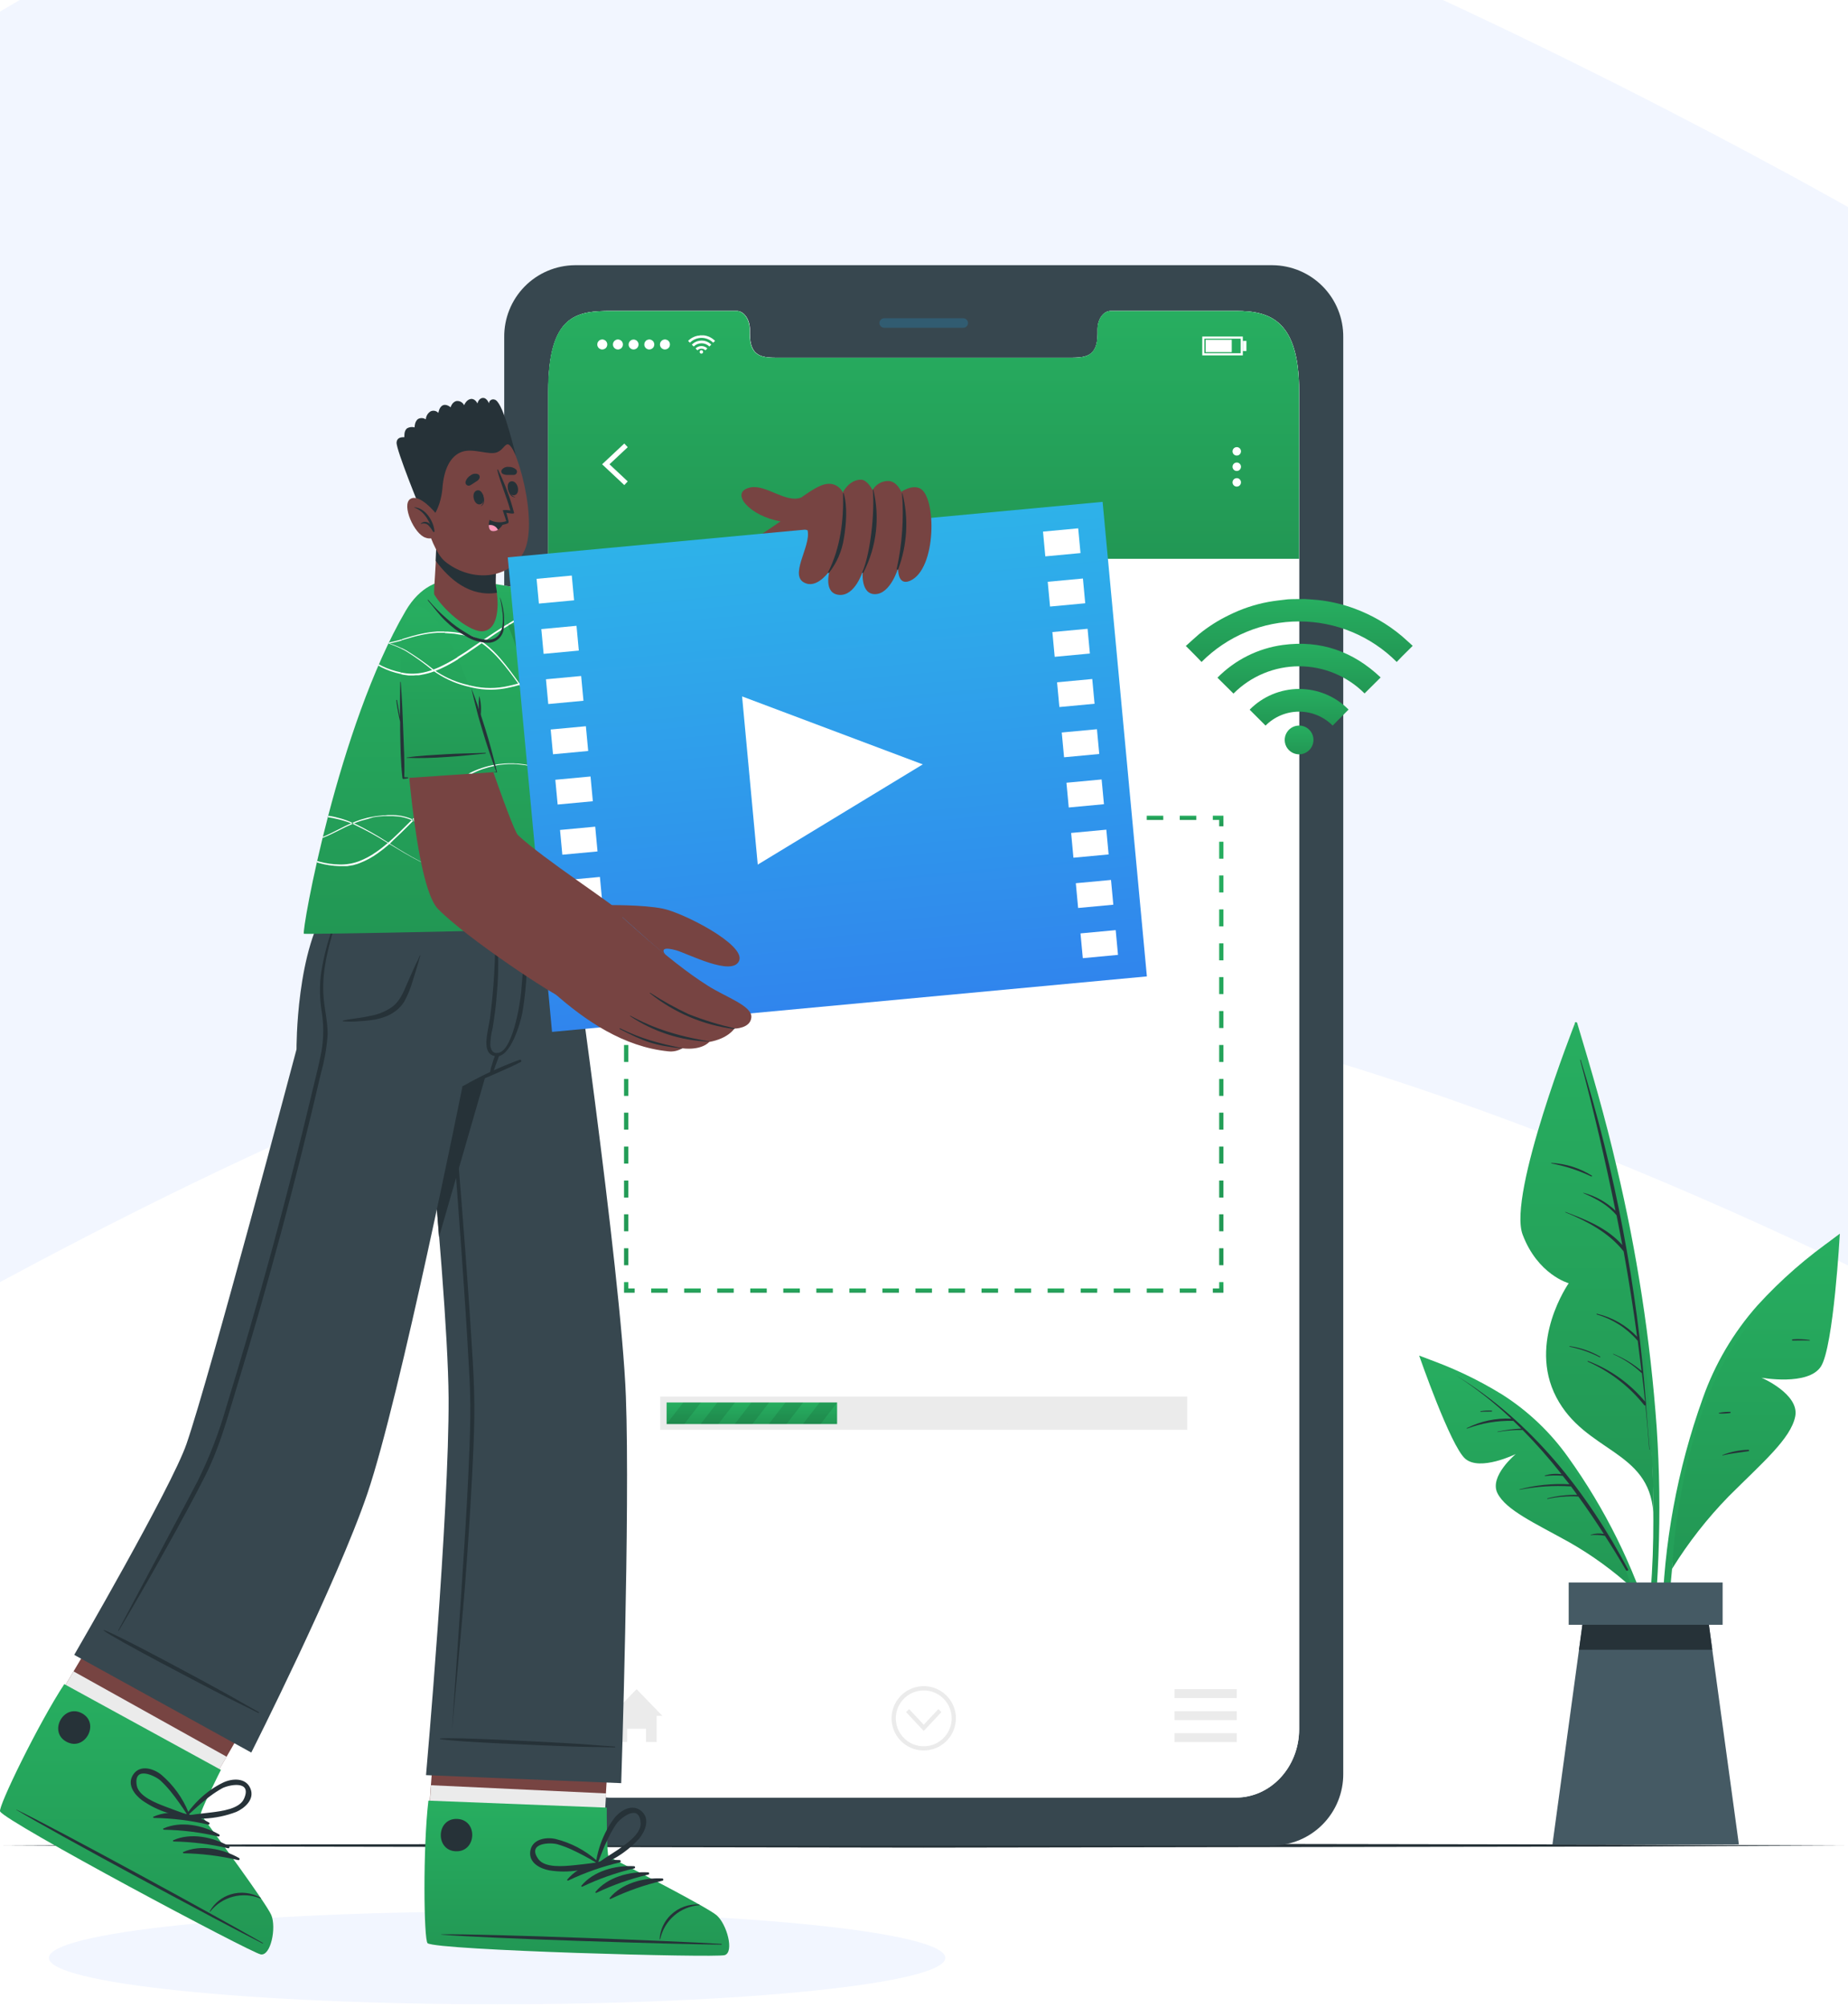 <svg width="279" height="303" viewBox="0 0 279 303" fill="none" xmlns="http://www.w3.org/2000/svg">
<rect width="279" height="303" fill="#BDBDBD"/>
<g clip-path="url(#clip0_4_3)">
<rect width="375" height="812" transform="translate(-63 -199)" fill="white"/>
<path d="M-124.057 77.156C-191.762 113.841 -277.931 61.87 -312.553 31.299C-368.973 -6.029 -423.684 37.923 -425.821 77.156C-427.958 116.388 -412.144 172.435 -312.553 270.261C-212.962 368.088 -111.235 260.58 -91.145 248.352C-79.493 241.259 36.228 162.754 109.318 149.507C182.408 136.259 313.628 201.986 376.033 248.352C425.956 285.445 541.305 271.28 592.739 259.561C613.255 254.976 657.793 226.545 671.813 149.507C689.337 53.209 596.468 40.286 574.359 49.132C547.68 59.807 480.325 99.574 441.002 108.745C401.679 117.917 325.596 62.889 308.072 49.132C290.547 35.376 161.892 -35.447 102.907 -36.975C43.922 -38.504 -39.427 31.299 -124.057 77.156Z" fill="#F2F6FF"/>
<path fill-rule="evenodd" clip-rule="evenodd" d="M-18.42 226C-10.669 226.038 -2.729 229.605 -0.481 237.109C1.666 244.277 -3.721 250.732 -9.68 255.175C-15.812 259.747 -23.631 263.361 -29.98 259.104C-37.04 254.372 -39.716 245.011 -36.895 236.933C-34.267 229.409 -26.307 225.962 -18.42 226Z" fill="#F2F6FF"/>
<path d="M142.715 295.579C142.715 299.423 112.415 302.581 75.049 302.581C37.682 302.581 7.382 299.449 7.382 295.579C7.382 291.71 37.676 288.578 75.049 288.578C112.421 288.578 142.715 291.716 142.715 295.579Z" fill="#F2F6FF"/>
<path d="M0.309 278.616L35.094 278.463L69.885 278.405L139.46 278.296L209.036 278.405L243.827 278.463L278.612 278.616L243.827 278.777L209.036 278.828L139.46 278.937L69.885 278.828L35.094 278.77L0.309 278.616Z" fill="#263238"/>
<path d="M250.381 234.863C250.636 228.412 250.548 221.952 250.118 215.51C249.165 202.225 247.136 189.039 244.051 176.081C242.36 168.785 240.278 161.61 238.113 154.448C238.043 154.23 237.697 154.288 237.761 154.512C244.468 179.778 249.971 205.844 249.593 232.102C249.49 239.45 248.638 246.669 247.94 253.972C247.94 254.164 248.241 254.247 248.286 254.042C249.644 247.797 250.124 241.25 250.381 234.863Z" fill="url(#paint0_linear_4_3)"/>
<path d="M237.761 154.513C237.761 154.513 227.595 180.31 229.875 186.376C232.156 192.443 236.832 193.73 236.832 193.73C236.832 193.73 230.612 202.609 234.961 210.937C239.311 219.264 248.959 218.867 249.599 228.31C249.606 228.31 250.144 188.836 237.761 154.513Z" fill="url(#paint1_linear_4_3)"/>
<path d="M248.504 212.039C248.519 211.995 248.519 211.948 248.504 211.904C247.169 194.294 243.862 176.889 238.645 160.016C238.645 159.964 238.549 159.977 238.562 160.016C240.577 167.562 242.356 175.149 243.898 182.776C242.534 181.483 240.866 180.553 239.049 180.073C239.017 180.073 238.997 180.111 239.049 180.124C240.926 180.938 242.732 181.879 244.058 183.474C244.353 184.967 244.647 186.46 244.923 187.959C242.649 185.396 239.503 184.16 236.352 182.968C236.307 182.968 236.281 183.02 236.352 183.032C239.631 184.371 242.905 186.094 245.128 188.92C245.901 193.19 246.58 197.486 247.165 201.808C245.525 200.087 243.419 198.881 241.105 198.336C241.09 198.331 241.075 198.332 241.061 198.339C241.047 198.345 241.036 198.357 241.031 198.372C241.026 198.386 241.027 198.402 241.034 198.416C241.04 198.43 241.052 198.44 241.066 198.445C243.455 199.13 245.593 200.497 247.216 202.379L247.255 202.411C247.451 203.922 247.641 205.438 247.825 206.959C246.553 205.886 245.12 205.021 243.578 204.396C243.539 204.396 243.514 204.448 243.578 204.46C245.149 205.145 246.588 206.099 247.831 207.279C247.831 207.279 247.863 207.279 247.882 207.279C248.055 208.727 248.222 210.168 248.369 211.616C246.078 208.852 243.106 206.732 239.747 205.466C239.683 205.466 239.651 205.543 239.715 205.569C243.031 207.031 245.946 209.272 248.209 212.103C248.233 212.135 248.266 212.159 248.304 212.172C248.341 212.184 248.382 212.185 248.421 212.173C248.638 214.39 248.837 216.613 248.997 218.842C248.997 218.874 249.055 218.874 249.048 218.842C248.843 216.568 248.683 214.287 248.504 212.039Z" fill="#263238"/>
<path d="M240.336 177.491C238.499 176.34 236.397 175.678 234.231 175.569C234.221 175.569 234.211 175.574 234.204 175.581C234.197 175.588 234.193 175.598 234.193 175.608C234.193 175.618 234.197 175.628 234.204 175.635C234.211 175.642 234.221 175.646 234.231 175.646C236.321 176.033 238.351 176.697 240.266 177.619C240.281 177.619 240.295 177.615 240.308 177.608C240.321 177.6 240.332 177.589 240.339 177.576C240.346 177.563 240.35 177.548 240.349 177.533C240.349 177.518 240.344 177.504 240.336 177.491V177.491Z" fill="#263238"/>
<path d="M241.573 204.8C240.156 203.992 238.6 203.46 236.986 203.231C236.928 203.231 236.928 203.308 236.986 203.321C238.564 203.636 240.091 204.171 241.521 204.909C241.579 204.941 241.63 204.839 241.573 204.8Z" fill="#263238"/>
<path d="M277.1 186.793C272.802 189.765 268.854 193.214 265.333 197.074C261.707 201.162 258.907 205.913 257.088 211.065C253.224 221.809 251.146 233.114 250.938 244.53C250.807 250.851 251.416 257.165 252.751 263.345C252.761 263.391 252.788 263.432 252.828 263.459C252.867 263.485 252.916 263.495 252.963 263.485C253.009 263.476 253.05 263.449 253.077 263.409C253.103 263.369 253.113 263.321 253.104 263.274C251.445 252.369 251.508 241.271 253.289 230.386C255.032 219.713 257.774 208.106 264.558 199.432C268.254 194.711 272.885 190.995 277.408 187.158C277.651 186.953 277.344 186.62 277.1 186.793Z" fill="url(#paint2_linear_4_3)"/>
<path d="M252.437 236.843C254.884 232.886 257.759 229.211 261.008 225.882C266.095 220.802 270.374 217.189 271.034 213.826C271.694 210.463 265.941 207.99 265.941 207.99C265.941 207.99 272.988 209.271 274.91 206.299C276.831 203.326 277.767 186.248 277.767 186.248C277.767 186.248 264.961 195.383 258.997 208.195C253.033 221.007 252.437 236.843 252.437 236.843Z" fill="url(#paint3_linear_4_3)"/>
<path d="M273.186 202.289C272.338 202.165 271.479 202.135 270.624 202.199C270.522 202.199 270.528 202.379 270.624 202.379C271.47 202.379 272.309 202.34 273.154 202.379C273.161 202.384 273.168 202.388 273.176 202.39C273.185 202.392 273.193 202.392 273.201 202.39C273.209 202.388 273.217 202.384 273.223 202.378C273.229 202.372 273.234 202.365 273.237 202.357C273.239 202.35 273.24 202.341 273.239 202.333C273.238 202.325 273.235 202.317 273.23 202.31C273.225 202.303 273.218 202.298 273.211 202.294C273.203 202.29 273.195 202.289 273.186 202.289Z" fill="#263238"/>
<path d="M263.974 218.874C262.623 218.907 261.287 219.175 260.028 219.668C260.028 219.668 260.028 219.733 260.028 219.726C261.309 219.412 262.648 219.291 263.968 219.086C263.996 219.086 264.023 219.076 264.043 219.057C264.064 219.038 264.076 219.011 264.077 218.983C264.078 218.955 264.067 218.928 264.048 218.907C264.029 218.887 264.002 218.875 263.974 218.874V218.874Z" fill="#263238"/>
<path d="M261.213 213.146C260.653 213.138 260.092 213.187 259.542 213.294C259.484 213.294 259.484 213.396 259.542 213.396C260.102 213.425 260.664 213.4 261.22 213.319C261.239 213.314 261.255 213.302 261.266 213.286C261.278 213.27 261.284 213.25 261.283 213.23C261.282 213.211 261.275 213.192 261.262 213.177C261.25 213.162 261.233 213.151 261.213 213.146Z" fill="#263238"/>
<path d="M214.917 204.941C219.081 206.355 223.072 208.235 226.813 210.546C230.693 213.017 234.058 216.214 236.723 219.963C242.328 227.765 246.619 236.432 249.426 245.619C250.995 250.703 251.962 255.953 252.309 261.263C252.311 261.282 252.309 261.301 252.304 261.32C252.298 261.339 252.289 261.356 252.277 261.371C252.265 261.387 252.25 261.399 252.233 261.409C252.216 261.418 252.197 261.424 252.178 261.426C252.158 261.428 252.139 261.426 252.12 261.421C252.101 261.415 252.084 261.406 252.069 261.394C252.053 261.382 252.041 261.367 252.032 261.35C252.022 261.333 252.016 261.314 252.014 261.295C250.835 252.084 248.217 243.115 244.257 234.716C240.413 226.484 235.48 217.721 227.985 212.295C223.905 209.329 219.318 207.388 214.744 205.332C214.507 205.197 214.674 204.858 214.917 204.941Z" fill="url(#paint4_linear_4_3)"/>
<path d="M246.441 239.745C243.545 237.109 240.368 234.8 236.967 232.859C231.682 229.918 227.358 227.984 226.076 225.421C224.795 222.859 228.844 219.515 228.844 219.515C228.844 219.515 223.444 222.167 221.208 220.22C218.972 218.272 214.257 204.653 214.257 204.653C214.257 204.653 226.73 209.086 234.52 218.106C242.309 227.125 246.441 239.745 246.441 239.745Z" fill="url(#paint5_linear_4_3)"/>
<path d="M245.801 236.939C239.561 225.229 231.24 214.639 219.837 207.651C222.808 209.565 225.596 211.75 228.165 214.178C225.843 214.057 223.531 214.547 221.458 215.6C221.453 215.603 221.449 215.606 221.446 215.61C221.443 215.614 221.44 215.619 221.439 215.624C221.437 215.629 221.437 215.635 221.437 215.64C221.438 215.645 221.439 215.65 221.442 215.655C221.444 215.659 221.448 215.664 221.452 215.667C221.456 215.67 221.461 215.673 221.466 215.674C221.471 215.676 221.476 215.676 221.481 215.676C221.487 215.675 221.492 215.673 221.496 215.671C223.699 214.848 226.038 214.452 228.389 214.505C228.416 214.512 228.445 214.512 228.472 214.505C228.876 214.889 229.273 215.274 229.67 215.671C228.465 215.726 227.267 215.884 226.089 216.145C226.057 216.145 226.089 216.203 226.089 216.196C227.337 215.961 228.606 215.855 229.875 215.882C231.96 217.997 233.923 220.228 235.756 222.564C234.918 222.446 234.064 222.508 233.251 222.743C233.242 222.747 233.233 222.753 233.227 222.762C233.221 222.77 233.218 222.781 233.218 222.791C233.218 222.802 233.221 222.812 233.227 222.82C233.233 222.829 233.242 222.836 233.251 222.839C234.138 222.737 235.033 222.724 235.923 222.801C236.269 223.236 236.608 223.666 236.948 224.082C234.41 223.939 231.865 224.199 229.408 224.851C229.369 224.851 229.408 224.915 229.408 224.908C231.966 224.407 234.577 224.237 237.178 224.402C237.499 224.825 237.819 225.261 238.113 225.683C236.602 225.65 235.093 225.825 233.629 226.202C233.578 226.202 233.591 226.305 233.629 226.292C235.16 225.96 236.729 225.837 238.293 225.927C239.638 227.778 240.919 229.668 242.136 231.577C241.476 231.46 240.798 231.502 240.157 231.699C240.125 231.699 240.157 231.756 240.157 231.75C240.872 231.697 241.59 231.732 242.297 231.852C243.407 233.561 244.475 235.305 245.5 237.086C245.634 237.201 245.878 237.093 245.801 236.939Z" fill="#263238"/>
<path d="M225.212 212.961C224.653 212.916 224.09 212.948 223.54 213.057C223.476 213.057 223.495 213.16 223.54 213.153C224.091 213.096 224.635 213.115 225.18 213.102C225.301 213.096 225.301 212.967 225.212 212.961Z" fill="#263238"/>
<path d="M262.526 278.456H234.378L238.389 249.059L239.414 241.519H257.485L258.51 249.059L262.526 278.456Z" fill="#455A64"/>
<path d="M258.51 249.059H238.388L239.413 241.519H257.485L258.51 249.059Z" fill="#263238"/>
<path d="M260.073 238.906H236.832V245.292H260.073V238.906Z" fill="#455A64"/>
<path d="M192.124 40.038H86.784C85.368 40.05 83.969 40.342 82.666 40.897C81.364 41.451 80.183 42.258 79.193 43.269C78.203 44.281 77.422 45.478 76.895 46.793C76.368 48.107 76.107 49.512 76.124 50.928V267.771C76.1 270.623 77.21 273.368 79.209 275.403C81.207 277.438 83.932 278.596 86.784 278.623H192.124C194.978 278.598 197.705 277.44 199.706 275.406C201.707 273.371 202.819 270.625 202.797 267.771V50.896C202.809 49.482 202.543 48.08 202.014 46.769C201.484 45.458 200.702 44.264 199.71 43.255C198.719 42.247 197.539 41.444 196.238 40.892C194.936 40.34 193.538 40.049 192.124 40.038V40.038ZM196.134 261.045C196.134 266.753 191.862 271.371 186.59 271.371H92.338C87.053 271.371 82.78 266.753 82.78 261.045V59.115C82.78 47.488 87.053 46.943 92.338 46.943H111.216C112.312 46.943 113.209 48.225 113.209 49.736V50.377C113.209 53.996 115.195 54.009 117.629 54.009H161.286C163.739 54.009 165.706 54.009 165.706 50.377V49.736C165.706 48.193 166.59 46.943 167.705 46.943H186.59C191.862 46.943 196.134 48.487 196.134 59.115V261.045Z" fill="#37474F"/>
<path d="M145.412 49.486H133.503C133.307 49.486 133.12 49.409 132.982 49.271C132.844 49.133 132.766 48.945 132.766 48.75C132.774 48.56 132.856 48.381 132.993 48.249C133.13 48.118 133.313 48.045 133.503 48.045H145.412C145.508 48.044 145.604 48.063 145.693 48.099C145.782 48.135 145.864 48.189 145.932 48.257C146.001 48.325 146.055 48.406 146.092 48.495C146.129 48.584 146.148 48.679 146.148 48.776C146.143 48.967 146.063 49.149 145.925 49.282C145.788 49.415 145.603 49.488 145.412 49.486Z" fill="#315C71"/>
<path d="M196.135 59.115V261.057C196.135 266.765 191.862 271.384 186.59 271.384H92.344C87.059 271.384 82.78 266.765 82.78 261.057V59.115C82.78 47.488 87.059 46.943 92.344 46.943H111.217C112.312 46.943 113.209 48.224 113.209 49.736V50.377C113.209 53.996 115.195 54.009 117.629 54.009H161.286C163.746 54.009 165.706 54.009 165.706 50.377V49.736C165.706 48.192 166.59 46.943 167.705 46.943H186.59C191.862 46.918 196.135 48.461 196.135 59.115Z" fill="white"/>
<path d="M196.134 59.115V84.361H82.748V59.115C82.748 47.488 87.021 46.943 92.306 46.943H111.19C112.286 46.943 113.183 48.224 113.183 49.736V50.377C113.183 53.996 115.162 54.009 117.596 54.009H161.253C163.707 54.009 165.68 54.009 165.68 50.377V49.736C165.68 48.192 166.564 46.943 167.679 46.943H186.551C191.855 46.918 196.134 48.461 196.134 59.115Z" fill="url(#paint6_linear_4_3)"/>
<path d="M94.253 73.233L90.903 70.094L94.253 66.955L94.772 67.513L92.017 70.094L94.772 72.676L94.253 73.233Z" fill="white"/>
<path d="M187.358 68.141C187.358 68.267 187.321 68.391 187.25 68.497C187.18 68.602 187.08 68.684 186.963 68.733C186.846 68.781 186.717 68.794 186.593 68.769C186.469 68.744 186.354 68.683 186.265 68.594C186.175 68.504 186.114 68.39 186.089 68.266C186.065 68.141 186.077 68.013 186.126 67.896C186.174 67.778 186.256 67.678 186.362 67.608C186.467 67.538 186.591 67.5 186.718 67.5C186.888 67.5 187.051 67.568 187.171 67.688C187.291 67.808 187.358 67.971 187.358 68.141Z" fill="white"/>
<path d="M187.358 70.466C187.358 70.593 187.321 70.717 187.25 70.822C187.18 70.927 187.08 71.009 186.963 71.058C186.846 71.106 186.717 71.119 186.593 71.094C186.469 71.07 186.354 71.009 186.265 70.919C186.175 70.829 186.114 70.715 186.089 70.591C186.065 70.467 186.077 70.338 186.126 70.221C186.174 70.104 186.256 70.004 186.362 69.933C186.467 69.863 186.591 69.825 186.718 69.825C186.888 69.825 187.051 69.893 187.171 70.013C187.291 70.133 187.358 70.296 187.358 70.466Z" fill="white"/>
<path d="M187.358 72.823C187.358 72.95 187.321 73.074 187.25 73.179C187.18 73.285 187.08 73.367 186.963 73.415C186.846 73.464 186.717 73.477 186.593 73.452C186.469 73.427 186.354 73.366 186.265 73.276C186.175 73.187 186.114 73.073 186.089 72.948C186.065 72.824 186.077 72.695 186.126 72.578C186.174 72.461 186.256 72.361 186.362 72.291C186.467 72.22 186.591 72.183 186.718 72.183C186.888 72.183 187.051 72.25 187.171 72.371C187.291 72.491 187.358 72.654 187.358 72.823Z" fill="white"/>
<path d="M107.963 51.453L107.777 51.639L107.674 51.741C107.444 51.509 107.17 51.325 106.868 51.2C106.566 51.074 106.243 51.01 105.916 51.01C105.589 51.01 105.265 51.074 104.964 51.2C104.662 51.325 104.388 51.509 104.158 51.741L104.061 51.639C103.997 51.581 103.94 51.517 103.882 51.459L104.113 51.254C104.276 51.121 104.454 51.007 104.644 50.915C104.869 50.803 105.109 50.724 105.355 50.678C105.471 50.678 105.586 50.678 105.708 50.627H106.015H106.259C106.478 50.65 106.693 50.702 106.899 50.78C107.051 50.834 107.197 50.903 107.335 50.985C107.485 51.069 107.627 51.168 107.758 51.28L107.95 51.453H107.963Z" fill="white"/>
<path d="M104.734 52.312L104.446 52.03C104.761 51.706 105.176 51.498 105.625 51.441C105.943 51.392 106.269 51.42 106.575 51.521C106.881 51.623 107.159 51.795 107.386 52.024L107.098 52.312C106.784 52 106.359 51.825 105.916 51.825C105.473 51.825 105.048 52 104.734 52.312V52.312Z" fill="white"/>
<path d="M106.79 52.6L106.502 52.888C106.423 52.809 106.329 52.746 106.226 52.703C106.123 52.66 106.012 52.638 105.9 52.638C105.787 52.638 105.675 52.66 105.571 52.703C105.466 52.745 105.371 52.808 105.291 52.888L105.01 52.6C105.248 52.369 105.568 52.24 105.9 52.24C106.232 52.24 106.551 52.369 106.79 52.6Z" fill="white"/>
<path d="M106.15 53.17C106.14 53.232 106.109 53.288 106.061 53.329C106.013 53.37 105.953 53.392 105.89 53.392C105.828 53.392 105.767 53.37 105.72 53.329C105.672 53.288 105.641 53.232 105.631 53.17C105.625 53.133 105.627 53.094 105.638 53.058C105.648 53.021 105.666 52.987 105.691 52.959C105.715 52.93 105.746 52.907 105.78 52.891C105.815 52.875 105.852 52.867 105.89 52.867C105.928 52.867 105.966 52.875 106 52.891C106.035 52.907 106.065 52.93 106.09 52.959C106.115 52.987 106.133 53.021 106.143 53.058C106.153 53.094 106.156 53.133 106.15 53.17Z" fill="white"/>
<path d="M90.173 52.004C90.173 51.854 90.217 51.708 90.301 51.583C90.384 51.459 90.502 51.362 90.641 51.305C90.779 51.248 90.932 51.233 91.079 51.263C91.225 51.293 91.36 51.365 91.466 51.472C91.571 51.578 91.642 51.713 91.671 51.86C91.699 52.007 91.683 52.16 91.625 52.297C91.567 52.436 91.469 52.553 91.344 52.635C91.219 52.718 91.072 52.761 90.922 52.76C90.723 52.758 90.532 52.678 90.392 52.536C90.252 52.395 90.173 52.203 90.173 52.004V52.004Z" fill="white"/>
<path d="M92.536 52.004C92.536 51.854 92.581 51.708 92.664 51.584C92.747 51.46 92.865 51.363 93.003 51.306C93.141 51.248 93.293 51.233 93.44 51.263C93.586 51.292 93.721 51.364 93.827 51.469C93.933 51.575 94.004 51.71 94.034 51.856C94.063 52.003 94.048 52.155 93.991 52.293C93.933 52.431 93.837 52.549 93.712 52.632C93.588 52.715 93.442 52.76 93.292 52.76C93.092 52.76 92.9 52.68 92.758 52.538C92.616 52.397 92.536 52.204 92.536 52.004V52.004Z" fill="white"/>
<path d="M94.906 52.004C94.907 51.856 94.953 51.712 95.036 51.589C95.119 51.467 95.236 51.372 95.373 51.316C95.51 51.26 95.661 51.246 95.806 51.276C95.951 51.306 96.084 51.378 96.188 51.483C96.292 51.588 96.363 51.721 96.391 51.867C96.42 52.012 96.404 52.162 96.348 52.299C96.291 52.435 96.195 52.552 96.072 52.634C95.948 52.716 95.804 52.76 95.656 52.76C95.557 52.76 95.459 52.74 95.368 52.702C95.276 52.664 95.193 52.608 95.124 52.538C95.054 52.468 94.999 52.384 94.962 52.293C94.924 52.201 94.905 52.103 94.906 52.004V52.004Z" fill="white"/>
<path d="M97.271 52.004C97.271 51.854 97.315 51.708 97.399 51.583C97.482 51.459 97.6 51.362 97.739 51.305C97.877 51.248 98.03 51.233 98.177 51.263C98.323 51.293 98.458 51.365 98.563 51.472C98.669 51.578 98.74 51.713 98.769 51.86C98.797 52.007 98.781 52.16 98.723 52.297C98.665 52.436 98.567 52.553 98.442 52.635C98.317 52.718 98.17 52.761 98.02 52.76C97.821 52.758 97.63 52.678 97.49 52.536C97.35 52.395 97.271 52.203 97.271 52.004Z" fill="white"/>
<path d="M99.635 52.004C99.635 51.854 99.679 51.708 99.762 51.583C99.846 51.459 99.964 51.362 100.103 51.305C100.241 51.248 100.393 51.233 100.54 51.263C100.687 51.293 100.822 51.365 100.927 51.472C101.033 51.578 101.104 51.713 101.133 51.86C101.161 52.007 101.145 52.16 101.087 52.297C101.029 52.436 100.931 52.553 100.806 52.635C100.681 52.718 100.534 52.761 100.384 52.76C100.185 52.758 99.994 52.678 99.854 52.536C99.713 52.395 99.635 52.203 99.635 52.004Z" fill="white"/>
<path d="M187.634 53.651H181.51V50.806H187.634V53.651ZM181.83 53.33H187.314V51.127H181.83V53.33Z" fill="white"/>
<path d="M185.962 51.293H182.022V53.164H185.962V51.293Z" fill="white"/>
<path d="M188.179 51.472H187.634V52.991H188.179V51.472Z" fill="white"/>
<path d="M100.006 259.04H99.141V262.992H97.534V260.981H94.683V262.992H93.075V259.04H92.21L96.105 255.01L100.006 259.04Z" fill="#EBEBEB"/>
<path d="M186.717 255.01H177.32V256.356H186.717V255.01Z" fill="#EBEBEB"/>
<path d="M186.717 258.329H177.32V259.674H186.717V258.329Z" fill="#EBEBEB"/>
<path d="M186.717 261.653H177.32V262.998H186.717V261.653Z" fill="#EBEBEB"/>
<path d="M142.132 258.47L139.46 261.32L136.789 258.47L137.257 258.028L139.46 260.372L141.664 258.028L142.132 258.47Z" fill="#EBEBEB"/>
<path d="M139.46 264.267C138.5 264.267 137.561 263.982 136.763 263.449C135.964 262.915 135.342 262.157 134.974 261.27C134.607 260.382 134.511 259.406 134.698 258.464C134.885 257.522 135.348 256.657 136.027 255.978C136.706 255.299 137.571 254.836 138.513 254.649C139.455 254.462 140.431 254.558 141.319 254.925C142.206 255.293 142.964 255.915 143.498 256.714C144.031 257.512 144.316 258.451 144.316 259.411C144.315 260.699 143.802 261.933 142.892 262.843C141.982 263.753 140.748 264.265 139.46 264.267V264.267ZM139.46 255.203C138.627 255.203 137.811 255.45 137.118 255.913C136.425 256.377 135.884 257.036 135.566 257.806C135.247 258.577 135.164 259.425 135.327 260.243C135.49 261.06 135.892 261.811 136.482 262.401C137.072 262.99 137.824 263.391 138.642 263.553C139.46 263.715 140.308 263.63 141.078 263.31C141.848 262.99 142.506 262.449 142.968 261.755C143.431 261.061 143.677 260.245 143.676 259.411C143.674 258.295 143.229 257.224 142.439 256.435C141.648 255.646 140.577 255.203 139.46 255.203V255.203Z" fill="#EBEBEB"/>
<path d="M184.706 195.159H183.105V194.519H184.066V193.558H184.706V195.159Z" fill="url(#paint7_linear_4_3)"/>
<path d="M180.612 195.159H178.114V194.518H180.612V195.159ZM175.622 195.159H173.13V194.518H175.622V195.159ZM170.632 195.159H168.14V194.518H170.632V195.159ZM165.648 195.159H163.163V194.518H165.661L165.648 195.159ZM160.658 195.159H158.166V194.518H160.658V195.159ZM155.667 195.159H153.176V194.518H155.667V195.159ZM150.684 195.159H148.185V194.518H150.684V195.159ZM145.693 195.159H143.201V194.518H145.693V195.159ZM140.703 195.159H138.211V194.518H140.703V195.159ZM135.719 195.159H133.221V194.518H135.719V195.159ZM130.729 195.159H128.237V194.518H130.729V195.159ZM125.739 195.159H123.247V194.518H125.739V195.159ZM120.755 195.159H118.256V194.518H120.755V195.159ZM115.764 195.159H113.273V194.518H115.758L115.764 195.159ZM110.774 195.159H108.282V194.518H110.774V195.159ZM105.79 195.159H103.292V194.518H105.79V195.159ZM100.8 195.159H98.308V194.518H100.8V195.159Z" fill="url(#paint8_linear_4_3)"/>
<path d="M95.817 195.159H94.215V193.558H94.856V194.519H95.817V195.159Z" fill="url(#paint9_linear_4_3)"/>
<path d="M94.856 191.008H94.215V188.446H94.856V191.008ZM94.856 185.883H94.215V183.321H94.856V185.883ZM94.856 180.791H94.215V178.228H94.856V180.791ZM94.856 175.666H94.215V173.103H94.856V175.666ZM94.856 170.541H94.215V167.979H94.856V170.541ZM94.856 165.448H94.215V162.886H94.856V165.448ZM94.856 160.323H94.215V157.761H94.856V160.323ZM94.856 155.199H94.215V152.636H94.856V155.199ZM94.856 150.074H94.215V147.511H94.856V150.074ZM94.856 144.981H94.215V142.419H94.856V144.981ZM94.856 139.856H94.215V137.294H94.856V139.856ZM94.856 134.731H94.215V132.169H94.856V134.731ZM94.856 129.639H94.215V127.076H94.856V129.639Z" fill="url(#paint10_linear_4_3)"/>
<path d="M94.856 124.744H94.215V123.143H95.817V123.783H94.856V124.744Z" fill="url(#paint11_linear_4_3)"/>
<path d="M180.612 123.783H178.114V123.143H180.612V123.783ZM175.622 123.783H173.13V123.143H175.622V123.783ZM170.632 123.783H168.14V123.143H170.632V123.783ZM165.648 123.783H163.163V123.143H165.661L165.648 123.783ZM160.658 123.783H158.166V123.143H160.658V123.783ZM155.667 123.783H153.176V123.143H155.667V123.783ZM150.684 123.783H148.185V123.143H150.684V123.783ZM145.693 123.783H143.201V123.143H145.693V123.783ZM140.703 123.783H138.211V123.143H140.703V123.783ZM135.719 123.783H133.221V123.143H135.719V123.783ZM130.729 123.783H128.237V123.143H130.729V123.783ZM125.739 123.783H123.247V123.143H125.739V123.783ZM120.755 123.783H118.256V123.143H120.755V123.783ZM115.764 123.783H113.273V123.143H115.758L115.764 123.783ZM110.774 123.783H108.282V123.143H110.774V123.783ZM105.79 123.783H103.292V123.143H105.79V123.783ZM100.8 123.783H98.308V123.143H100.8V123.783Z" fill="url(#paint12_linear_4_3)"/>
<path d="M184.706 124.744H184.066V123.783H183.105V123.143H184.706V124.744Z" fill="url(#paint13_linear_4_3)"/>
<path d="M184.706 191.008H184.065V188.446H184.706V191.008ZM184.706 185.883H184.065V183.321H184.706V185.883ZM184.706 180.791H184.065V178.228H184.706V180.791ZM184.706 175.666H184.065V173.103H184.706V175.666ZM184.706 170.541H184.065V167.979H184.706V170.541ZM184.706 165.448H184.065V162.886H184.706V165.448ZM184.706 160.323H184.065V157.761H184.706V160.323ZM184.706 155.199H184.065V152.636H184.706V155.199ZM184.706 150.074H184.065V147.511H184.706V150.074ZM184.706 144.981H184.065V142.419H184.706V144.981ZM184.706 139.856H184.065V137.294H184.706V139.856ZM184.706 134.731H184.065V132.169H184.706V134.731ZM184.706 129.639H184.065V127.076H184.706V129.639Z" fill="url(#paint14_linear_4_3)"/>
<path d="M143.861 165.653H135.053V176.896H143.861V165.653Z" fill="white"/>
<path d="M179.242 210.841H99.673V215.863H179.242V210.841Z" fill="#EBEBEB"/>
<path d="M126.38 211.731H100.64V214.986H126.38V211.731Z" fill="url(#paint15_linear_4_3)"/>
<path opacity="0.1" d="M105.823 211.731H103.152L100.64 214.979H103.312L105.823 211.731Z" fill="black"/>
<path opacity="0.1" d="M110.966 211.731H108.302L105.784 214.979H108.449L110.966 211.731Z" fill="black"/>
<path opacity="0.1" d="M116.117 211.731H113.445L110.934 214.979H113.599L116.117 211.731Z" fill="black"/>
<path opacity="0.1" d="M121.261 211.731H118.59L116.079 214.979H118.744L121.261 211.731Z" fill="black"/>
<path opacity="0.1" d="M126.405 211.731H123.74L121.223 214.979H123.888L126.405 211.731Z" fill="black"/>
<path opacity="0.1" d="M152.125 214.98V214.948L152.099 214.98H152.125Z" fill="black"/>
<path d="M213.264 97.519L211.733 99.037L210.869 99.934C208.936 97.995 206.64 96.456 204.112 95.406C201.583 94.356 198.873 93.816 196.135 93.816C193.397 93.816 190.686 94.356 188.158 95.406C185.63 96.456 183.333 97.995 181.401 99.934C181.132 99.652 180.857 99.357 180.575 99.075C180.075 98.563 179.575 98.063 179.069 97.557H179.024V97.519L179.133 97.429C179.774 96.852 180.415 96.263 181.055 95.712C182.434 94.593 183.939 93.638 185.539 92.868C187.412 91.931 189.407 91.261 191.465 90.876C192.445 90.696 193.438 90.6 194.424 90.478C194.764 90.44 196.948 90.434 197.019 90.434C197.692 90.485 198.364 90.517 199.037 90.587C200.895 90.792 202.721 91.223 204.475 91.868C205.747 92.337 206.977 92.912 208.153 93.585C209.394 94.298 210.569 95.121 211.663 96.045C212.208 96.519 212.739 97.013 213.277 97.499L213.264 97.519Z" fill="url(#paint16_linear_4_3)"/>
<path d="M186.225 104.713L183.803 102.31C186.452 99.62 189.916 97.884 193.656 97.371C199.37 96.596 204.277 98.332 208.441 102.272L206.013 104.687C204.716 103.388 203.175 102.358 201.479 101.655C199.783 100.951 197.965 100.59 196.129 100.59C194.293 100.59 192.475 100.951 190.779 101.655C189.083 102.358 187.542 103.388 186.244 104.687L186.225 104.713Z" fill="url(#paint17_linear_4_3)"/>
<path d="M203.597 107.121L201.195 109.542C200.532 108.874 199.743 108.344 198.874 107.982C198.005 107.62 197.073 107.434 196.131 107.434C195.19 107.434 194.258 107.62 193.389 107.982C192.52 108.344 191.731 108.874 191.067 109.542L188.665 107.14C189.64 106.15 190.801 105.364 192.082 104.827C193.363 104.29 194.738 104.012 196.127 104.01C197.516 104.008 198.892 104.282 200.174 104.816C201.457 105.35 202.62 106.134 203.597 107.121V107.121Z" fill="url(#paint18_linear_4_3)"/>
<path d="M198.3 111.708C198.3 112.138 198.172 112.557 197.934 112.915C197.695 113.272 197.356 113.55 196.959 113.714C196.562 113.879 196.126 113.922 195.704 113.838C195.283 113.754 194.896 113.547 194.592 113.244C194.289 112.94 194.082 112.553 193.998 112.132C193.914 111.71 193.957 111.274 194.122 110.877C194.286 110.48 194.564 110.141 194.921 109.902C195.279 109.664 195.698 109.536 196.128 109.536C196.704 109.536 197.256 109.765 197.664 110.172C198.071 110.58 198.3 111.132 198.3 111.708Z" fill="url(#paint19_linear_4_3)"/>
<path d="M66.259 253.069C66.259 253.069 64.337 279.385 64.337 279.398C64.337 284.555 64.382 289.071 64.632 291.409C64.63 291.42 64.63 291.431 64.632 291.441C64.633 291.994 64.76 292.54 65.004 293.037L65.036 293.069C66.567 294.119 107.738 295.528 109.192 295.093C110.646 294.657 109.519 290.487 107.962 289.154C106.406 287.822 90.884 280.237 90.884 280.237L92.524 253.934L66.259 253.069Z" fill="#774442"/>
<path d="M109.224 295.093C107.77 295.529 66.598 294.119 65.067 293.069L65.035 293.037C64.793 292.542 64.665 291.999 64.664 291.448C64.661 291.435 64.661 291.422 64.664 291.41C64.414 289.071 64.343 284.555 64.369 279.405C64.369 279.405 64.696 274.837 65.08 269.514L91.511 270.75L90.922 280.238C90.922 280.238 106.437 287.829 108 289.155C109.563 290.481 110.678 294.677 109.224 295.093Z" fill="#EBEBEB"/>
<path d="M109.404 295.164C107.93 295.593 66.112 294.434 64.562 293.37C63.972 292.967 63.838 278.944 64.677 271.84L91.608 272.897C91.608 272.897 91.569 280.123 91.896 280.289C94.542 281.641 106.771 287.925 108.18 289.136C109.75 290.481 110.883 294.728 109.404 295.164Z" fill="url(#paint20_linear_4_3)"/>
<path d="M108.871 293.466C101.87 293.03 73.606 291.928 66.65 292.025C66.598 292.025 66.592 292.069 66.65 292.069C73.581 292.659 101.883 293.53 108.865 293.581C109.012 293.581 109.019 293.472 108.871 293.466Z" fill="#263238"/>
<path d="M105.547 287.521C104.769 287.472 103.99 287.584 103.257 287.851C102.525 288.117 101.856 288.533 101.293 289.071C100.273 290.035 99.662 291.354 99.589 292.755C99.589 292.793 99.666 292.8 99.672 292.755C99.966 291.381 100.697 290.138 101.756 289.215C102.815 288.291 104.145 287.735 105.547 287.63C105.561 287.63 105.575 287.624 105.585 287.614C105.595 287.604 105.601 287.59 105.601 287.576C105.601 287.561 105.595 287.547 105.585 287.537C105.575 287.527 105.561 287.521 105.547 287.521V287.521Z" fill="#263238"/>
<path d="M93.562 280.814C90.762 280.667 87.47 281.532 85.644 283.761C85.573 283.844 85.695 283.947 85.778 283.908C88.28 282.716 90.902 281.795 93.6 281.16C93.638 281.146 93.669 281.12 93.691 281.086C93.711 281.052 93.721 281.012 93.716 280.972C93.712 280.932 93.694 280.895 93.666 280.867C93.638 280.838 93.601 280.82 93.562 280.814Z" fill="#263238"/>
<path d="M95.695 281.736C92.895 281.589 89.603 282.46 87.777 284.683C87.707 284.773 87.828 284.869 87.912 284.83C90.411 283.638 93.031 282.716 95.727 282.082C95.773 282.078 95.815 282.056 95.844 282.02C95.874 281.985 95.888 281.939 95.884 281.893C95.879 281.847 95.857 281.805 95.822 281.776C95.786 281.746 95.741 281.732 95.695 281.736Z" fill="#263238"/>
<path d="M97.822 282.665C95.016 282.518 91.73 283.383 89.904 285.612C89.833 285.696 89.955 285.798 90.038 285.76C92.537 284.566 95.158 283.645 97.854 283.011C97.9 283.007 97.942 282.985 97.971 282.949C98.001 282.914 98.015 282.868 98.011 282.822C98.007 282.777 97.984 282.734 97.949 282.705C97.913 282.675 97.868 282.661 97.822 282.665V282.665Z" fill="#263238"/>
<path d="M99.961 283.588C97.155 283.441 93.869 284.312 92.043 286.535C91.966 286.624 92.095 286.721 92.178 286.682C94.677 285.489 97.297 284.567 99.993 283.934C100.039 283.93 100.081 283.907 100.111 283.872C100.14 283.837 100.154 283.791 100.15 283.745C100.146 283.699 100.124 283.657 100.088 283.627C100.053 283.598 100.007 283.584 99.961 283.588V283.588Z" fill="#263238"/>
<path d="M68.995 274.6C65.849 274.491 65.676 279.379 68.828 279.488C71.98 279.597 72.198 274.709 68.995 274.6Z" fill="#263238"/>
<path d="M96.873 273.447C95.502 272.217 93.67 273.293 92.748 274.485C92.322 275.04 91.943 275.629 91.614 276.246C90.847 277.675 90.313 279.217 90.031 280.814C90.007 280.934 89.992 281.056 89.987 281.179C89.978 281.193 89.973 281.21 89.973 281.227C89.973 281.244 89.978 281.261 89.987 281.275C89.964 281.37 89.947 281.466 89.935 281.563C89.935 281.575 89.937 281.587 89.942 281.598C89.947 281.609 89.955 281.618 89.964 281.626C89.974 281.633 89.984 281.639 89.996 281.641C90.008 281.644 90.02 281.643 90.031 281.64C90.044 281.708 90.077 281.771 90.124 281.821C90.172 281.871 90.233 281.906 90.3 281.922C90.335 281.937 90.372 281.945 90.409 281.945C90.447 281.945 90.484 281.937 90.518 281.922C91.082 281.563 91.678 281.205 92.267 280.852L92.581 280.66C94.049 279.853 95.373 278.81 96.501 277.572C97.424 276.439 98.174 274.607 96.873 273.447ZM93.215 279.302C92.754 279.61 92.293 279.904 91.832 280.199C91.37 280.494 90.954 280.769 90.55 281.077C90.5 281.106 90.453 281.141 90.409 281.179L90.256 281.282L90.313 281.128C90.313 281.128 90.313 281.128 90.313 281.096C90.749 280.007 91.153 278.892 91.671 277.829C91.761 277.617 91.87 277.406 91.979 277.188C92.299 276.547 92.663 275.928 93.068 275.337C93.709 274.434 96.559 272.185 96.719 275.247C96.803 276.913 94.388 278.482 93.215 279.302Z" fill="#263238"/>
<path d="M90.538 281.422C90.576 281.384 90.589 281.339 90.538 281.301C90.488 281.246 90.434 281.195 90.378 281.147L90.32 281.089L90.044 280.84C88.281 279.302 86.178 278.204 83.908 277.637C82.447 277.291 80.346 277.637 80.064 279.43C79.782 281.224 81.525 282.102 82.947 282.371C84.383 282.598 85.847 282.598 87.284 282.371C88.302 282.242 89.321 282.076 90.307 281.961C90.365 281.951 90.419 281.928 90.466 281.892C90.512 281.856 90.548 281.809 90.571 281.755C90.594 281.701 90.603 281.643 90.597 281.585C90.591 281.526 90.571 281.471 90.538 281.422ZM86.56 281.602C85.15 281.736 82.287 282.037 81.287 280.679C79.487 278.194 83.1 278.117 84.17 278.431C84.861 278.634 85.538 278.884 86.195 279.18C87.49 279.776 88.752 280.444 89.974 281.179V281.179L90.109 281.256C90.06 281.25 90.01 281.25 89.961 281.256C89.82 281.256 89.679 281.256 89.538 281.256C88.552 281.378 87.572 281.506 86.56 281.602Z" fill="#263238"/>
<path d="M64.318 267.989L93.786 269.2C93.786 269.2 95.144 228.099 94.491 210.809C93.78 192.026 85.714 136.147 85.714 136.147H61.372C61.372 136.147 67.592 192.244 67.726 211.033C67.816 228.451 64.318 267.989 64.318 267.989Z" fill="#37474F"/>
<path d="M80.897 136.147L66.278 186.754C64.549 162.815 61.339 136.147 61.339 136.147H80.897Z" fill="#263238"/>
<path d="M65.958 138.902L67.508 155.557L68.937 172.245C69.853 183.379 70.724 194.512 71.384 205.665C71.55 208.458 71.647 211.258 71.608 214.057C71.57 216.856 71.435 219.649 71.294 222.436C71.004 228.022 70.645 233.597 70.218 239.162C69.795 244.729 68.239 261.128 68.239 261.128C68.239 261.128 69.366 244.697 69.731 239.13C70.096 233.563 70.461 227.984 70.718 222.41C70.852 219.624 70.955 216.837 70.999 214.051C71.044 211.264 70.923 208.49 70.756 205.723C70.147 194.576 69.263 183.443 68.456 172.303L65.958 138.902Z" fill="#263238"/>
<path d="M92.832 263.678C88.347 263.371 89.629 263.396 85.144 263.14C82.947 263.018 68.489 262.211 66.426 262.455C66.381 262.455 66.375 262.538 66.426 262.544C68.463 262.98 82.921 263.537 85.125 263.62C89.609 263.787 88.328 263.691 92.812 263.806C92.821 263.807 92.829 263.807 92.838 263.805C92.846 263.803 92.854 263.799 92.86 263.794C92.867 263.789 92.873 263.783 92.877 263.776C92.882 263.768 92.885 263.76 92.886 263.752C92.887 263.743 92.887 263.735 92.885 263.726C92.883 263.718 92.879 263.71 92.874 263.704C92.869 263.697 92.863 263.691 92.855 263.687C92.848 263.682 92.84 263.679 92.832 263.678V263.678Z" fill="#263238"/>
<path d="M19.496 238.15L6.043 260.878C3.724 265.478 1.77 269.552 0.957 271.769C0.957 271.769 0.957 271.769 0.957 271.807C0.708 272.3 0.578 272.844 0.579 273.396C0.575 273.403 0.573 273.41 0.573 273.418C0.573 273.426 0.575 273.434 0.579 273.441C1.475 275.061 37.733 294.67 39.2 294.926C40.667 295.183 41.551 290.948 40.751 289.065C39.95 287.181 29.431 273.466 29.431 273.466L42.621 250.654L19.496 238.15Z" fill="#774442"/>
<path d="M39.232 294.914C37.733 294.658 1.507 275.055 0.604 273.428C0.6 273.414 0.6 273.398 0.604 273.383C0.604 272.832 0.731 272.289 0.975 271.795C0.972 271.782 0.972 271.769 0.975 271.756C1.795 269.553 3.743 265.478 6.062 260.866L11.103 252.327L34.216 265.209L29.463 273.441C29.463 273.441 39.969 287.15 40.776 289.033C41.583 290.917 40.724 295.177 39.232 294.914Z" fill="#EBEBEB"/>
<path d="M39.367 295.054C37.848 294.785 0.931 275.112 0.015 273.466C-0.338 272.825 5.78 260.231 9.707 254.248L33.351 267.195C33.351 267.195 30.097 273.639 30.315 273.934C32.083 276.323 40.231 287.386 40.955 289.11C41.756 291.019 40.879 295.317 39.367 295.054Z" fill="url(#paint21_linear_4_3)"/>
<path d="M39.636 293.299C33.569 289.789 8.752 276.208 2.481 273.197C2.43 273.197 2.411 273.197 2.481 273.236C8.426 276.849 33.352 290.231 39.636 293.402C39.713 293.466 39.764 293.395 39.636 293.299Z" fill="#263238"/>
<path d="M39.316 286.496C38.643 286.108 37.898 285.863 37.127 285.776C36.355 285.689 35.574 285.762 34.832 285.99C33.487 286.406 32.354 287.323 31.667 288.552C31.667 288.591 31.712 288.629 31.738 288.591C32.612 287.486 33.821 286.696 35.183 286.338C36.545 285.979 37.986 286.073 39.29 286.605C39.305 286.608 39.32 286.606 39.333 286.598C39.345 286.59 39.354 286.578 39.358 286.563C39.361 286.549 39.359 286.534 39.351 286.521C39.343 286.508 39.33 286.499 39.316 286.496V286.496Z" fill="#263238"/>
<path d="M31.571 275.152C29.13 273.774 25.805 273.082 23.173 274.261C23.07 274.306 23.134 274.453 23.23 274.453C25.998 274.494 28.753 274.831 31.449 275.459C31.486 275.462 31.523 275.453 31.554 275.433C31.586 275.414 31.61 275.385 31.624 275.35C31.637 275.316 31.64 275.278 31.63 275.242C31.62 275.206 31.6 275.175 31.571 275.152V275.152Z" fill="#263238"/>
<path d="M33.07 276.932C30.629 275.549 27.304 274.863 24.665 276.042C24.562 276.087 24.665 276.228 24.723 276.234C27.493 276.278 30.251 276.619 32.948 277.253C32.989 277.262 33.031 277.256 33.068 277.236C33.105 277.217 33.133 277.184 33.148 277.145C33.163 277.106 33.163 277.063 33.149 277.024C33.134 276.985 33.106 276.952 33.07 276.932V276.932Z" fill="#263238"/>
<path d="M34.568 278.706C32.121 277.329 28.803 276.637 26.163 277.816C26.061 277.867 26.125 278.008 26.221 278.008C28.989 278.058 31.744 278.401 34.44 279.033C34.481 279.04 34.522 279.032 34.558 279.012C34.594 278.992 34.621 278.96 34.636 278.922C34.651 278.883 34.653 278.841 34.641 278.802C34.628 278.763 34.602 278.729 34.568 278.706V278.706Z" fill="#263238"/>
<path d="M36.061 280.487C33.62 279.11 30.296 278.418 27.656 279.597C27.56 279.642 27.656 279.789 27.72 279.789C30.489 279.836 33.244 280.179 35.939 280.814C35.983 280.83 36.031 280.829 36.073 280.809C36.115 280.79 36.147 280.755 36.163 280.712C36.18 280.668 36.178 280.62 36.159 280.578C36.139 280.536 36.104 280.504 36.061 280.487V280.487Z" fill="#263238"/>
<path d="M12.372 258.655C9.604 257.156 7.247 261.455 10.04 262.954C12.833 264.453 15.146 260.154 12.372 258.655Z" fill="#263238"/>
<path d="M37.816 270.033C37.137 268.316 35.017 268.47 33.665 269.123C33.029 269.432 32.418 269.792 31.839 270.199C30.514 271.134 29.348 272.276 28.386 273.582C28.31 273.676 28.242 273.777 28.181 273.883C28.167 273.892 28.155 273.904 28.146 273.918C28.137 273.933 28.132 273.949 28.13 273.966C28.081 274.033 28.036 274.104 27.996 274.177C27.989 274.187 27.985 274.198 27.984 274.21C27.983 274.221 27.984 274.233 27.989 274.244C27.993 274.255 28 274.264 28.009 274.272C28.018 274.279 28.029 274.284 28.041 274.286C28.023 274.353 28.026 274.424 28.047 274.49C28.069 274.556 28.109 274.614 28.162 274.658C28.189 274.684 28.221 274.704 28.257 274.717C28.292 274.729 28.33 274.733 28.367 274.728C29.008 274.658 29.725 274.6 30.411 274.549H30.776C32.456 274.479 34.113 274.137 35.683 273.537C36.964 272.954 38.469 271.647 37.816 270.033ZM31.948 273.614L30.315 273.806C29.789 273.864 29.27 273.921 28.758 274.011C28.701 274.005 28.642 274.005 28.585 274.011H28.399C28.443 273.976 28.484 273.937 28.521 273.896V273.896C29.399 273.114 30.251 272.294 31.192 271.577C31.365 271.423 31.557 271.282 31.75 271.141C32.323 270.711 32.925 270.32 33.55 269.969C34.53 269.456 38.079 268.688 36.855 271.519C36.208 273.108 33.351 273.434 31.948 273.614V273.614Z" fill="#263238"/>
<path d="M28.599 274.35C28.65 274.35 28.675 274.299 28.663 274.248L28.586 274.036V273.96C28.589 273.949 28.589 273.938 28.586 273.927L28.451 273.582C27.561 271.414 26.169 269.489 24.39 267.963C23.237 267.003 21.187 266.356 20.143 267.855C19.099 269.354 20.264 270.897 21.424 271.769C22.612 272.609 23.924 273.257 25.312 273.69C26.28 274.03 27.234 274.331 28.201 274.664C28.248 274.671 28.296 274.669 28.342 274.657C28.388 274.645 28.431 274.623 28.468 274.594C28.506 274.564 28.536 274.527 28.559 274.486C28.581 274.444 28.595 274.398 28.599 274.35ZM24.954 272.736C23.628 272.223 20.931 271.224 20.642 269.533C20.143 266.509 23.403 268.066 24.23 268.809C24.755 269.299 25.247 269.824 25.703 270.379C26.598 271.492 27.432 272.653 28.201 273.857V273.857C28.228 273.904 28.258 273.949 28.291 273.992L28.15 273.94C28.023 273.878 27.892 273.823 27.759 273.774C26.837 273.428 25.895 273.101 24.954 272.736Z" fill="#263238"/>
<path d="M83.19 136.121C83.081 136.621 81.383 144.519 79.615 151.303C78.334 156.255 77.014 160.611 76.258 161.066C75.4 161.572 71.217 163.423 69.82 164.006C69.82 164.006 60.416 210.93 55.458 225.504C50.878 238.957 37.938 264.581 37.938 264.581L11.206 249.834C11.206 249.834 25.901 224.53 28.156 217.99C31.654 207.862 44.767 158.414 44.767 158.414C44.767 158.414 44.664 142.931 49.891 136.166L83.19 136.121Z" fill="#37474F"/>
<path d="M39.078 258.476C35.152 256.279 36.324 256.881 32.358 254.703C30.437 253.653 17.702 246.747 15.703 246.087C15.658 246.087 15.62 246.138 15.658 246.164C17.317 247.445 30.148 254.114 32.102 255.132C36.1 257.208 34.972 256.567 38.989 258.598C39.005 258.61 39.025 258.615 39.045 258.612C39.065 258.609 39.083 258.598 39.094 258.582C39.106 258.566 39.111 258.546 39.108 258.526C39.105 258.506 39.095 258.488 39.078 258.476V258.476Z" fill="#263238"/>
<path d="M51.82 154.065C52.576 153.873 53.377 153.809 54.145 153.687C54.786 153.591 55.388 153.482 55.997 153.348C57.174 153.136 58.29 152.666 59.264 151.971C60.327 151.144 60.872 149.889 61.384 148.678C61.692 147.96 62.025 147.249 62.326 146.538C62.48 146.199 62.633 145.853 62.793 145.513C63.01 145.11 63.204 144.695 63.376 144.27C63.376 144.213 63.492 144.27 63.466 144.27C63.361 144.562 63.273 144.859 63.203 145.161C63.101 145.507 63.005 145.853 62.896 146.199C62.704 146.839 62.518 147.429 62.319 148.044C62.01 149.159 61.569 150.235 61.006 151.247C59.872 153.053 57.842 153.809 55.811 154.04C55.234 154.11 54.645 154.155 54.062 154.187C53.325 154.251 52.583 154.251 51.846 154.187C51.737 154.251 51.698 154.097 51.82 154.065Z" fill="#263238"/>
<path d="M78.475 159.984C75.491 161.066 72.608 162.408 69.859 163.994C69.75 164.052 69.821 164.225 69.936 164.173C72.844 162.924 75.804 161.733 78.629 160.33C78.666 160.305 78.694 160.267 78.706 160.224C78.719 160.18 78.716 160.134 78.697 160.092C78.679 160.051 78.647 160.018 78.606 159.998C78.565 159.978 78.519 159.973 78.475 159.984V159.984Z" fill="#263238"/>
<path d="M79.347 140.099C79.347 139.997 79.168 139.978 79.168 140.099C79.168 143.546 78.969 146.576 78.681 149.798C78.546 151.291 77.342 159.555 74.747 158.952C74.318 158.85 74.107 158.427 74.023 157.767C74.038 156.913 74.154 156.064 74.369 155.237C74.658 153.507 74.888 151.771 75.01 150.022C75.315 146.769 75.281 143.493 74.907 140.247C74.907 140.225 74.899 140.204 74.883 140.188C74.868 140.172 74.846 140.164 74.824 140.164C74.802 140.164 74.781 140.172 74.765 140.188C74.75 140.204 74.741 140.225 74.741 140.247C74.825 144.759 74.568 149.271 73.972 153.744C73.652 155.897 72.569 159.132 74.818 159.458C77.066 159.785 78.585 154.378 78.866 152.892C79.581 148.667 79.742 144.367 79.347 140.099V140.099Z" fill="#263238"/>
<path d="M74.818 159.164C74.584 159.72 74.389 160.292 74.235 160.875C74.068 161.325 73.986 161.803 73.991 162.284C73.991 162.374 74.126 162.38 74.171 162.322C74.442 161.9 74.645 161.437 74.773 160.951C74.971 160.42 75.183 159.894 75.362 159.363C75.375 159.327 75.381 159.289 75.379 159.251C75.378 159.213 75.369 159.176 75.353 159.141C75.337 159.107 75.314 159.076 75.286 159.05C75.258 159.024 75.225 159.004 75.189 158.991C75.153 158.978 75.115 158.972 75.077 158.974C75.039 158.976 75.002 158.985 74.968 159.001C74.933 159.017 74.902 159.039 74.876 159.068C74.851 159.096 74.831 159.128 74.818 159.164Z" fill="#263238"/>
<path d="M17.861 246.132C21.776 238.765 27.925 227.266 29.828 223.621C31.621 220.011 33.077 216.243 34.178 212.366C36.599 204.499 38.892 196.598 41.058 188.663C43.223 180.728 45.256 172.751 47.156 164.731C47.637 162.732 48.156 160.727 48.54 158.703C48.886 156.661 48.886 154.575 48.54 152.534C48.245 150.624 48.23 148.682 48.495 146.768C48.802 144.866 49.252 142.991 49.84 141.156C50.141 140.189 50.481 139.235 50.801 138.267C50.84 138.165 51.006 138.21 50.974 138.319C49.789 142.201 48.578 146.121 48.828 150.227C48.95 152.2 49.469 154.141 49.469 156.127C49.338 158.1 49.003 160.053 48.469 161.957C46.599 170.016 44.592 178.04 42.448 186.031C40.304 194.021 38.023 201.973 35.606 209.886C34.44 213.73 33.351 217.651 31.692 221.321C30.033 224.992 23.768 236.266 19.559 243.428C19.03 244.347 18.494 245.256 17.951 246.157C17.919 246.247 17.829 246.189 17.861 246.132Z" fill="#263238"/>
<path d="M69.987 94.995C78.379 99.601 92.677 108.108 98.481 108.78C102.965 109.306 124.035 95.328 130.389 89.857C132.311 88.185 121.389 76.174 119.166 77.769C113.036 82.189 96.444 92.593 95.701 92.727C92.959 93.207 81.973 90.165 72.204 88.307C61.307 86.212 65.919 92.766 69.987 94.995Z" fill="#774442"/>
<path d="M85.24 104.553L91.877 92.247C91.877 92.247 75.458 87.122 68.053 87.762C60.648 88.403 65.228 92.336 68.982 94.918C72.736 97.5 85.24 104.553 85.24 104.553Z" fill="#C7C7C7"/>
<path d="M85.24 104.553L91.877 92.247C91.877 92.247 75.458 87.122 68.053 87.762C60.648 88.403 65.228 92.336 68.982 94.918C72.736 97.5 85.24 104.553 85.24 104.553Z" fill="url(#paint22_linear_4_3)"/>
<path d="M91.864 92.247L91.806 92.349C91.652 92.279 91.499 92.215 91.338 92.157C91.106 92.055 90.869 91.966 90.627 91.888L89.904 91.657C89.66 91.587 89.41 91.542 89.16 91.484L88.789 91.395L88.411 91.344C86.398 91.036 84.341 91.189 82.396 91.792C80.459 92.41 78.607 93.271 76.887 94.354C75.522 95.174 74.215 96.071 72.909 96.975L72.71 97.109L72.575 97.199L72.326 97.045C72.377 97.045 72.422 96.981 72.473 96.949L72.671 96.814C74.01 95.898 75.356 94.976 76.758 94.143C78.5 93.052 80.376 92.191 82.338 91.581C84.257 91.013 86.277 90.868 88.257 91.158C89.955 91.626 91.185 91.991 91.659 92.138L91.864 92.247ZM87.476 99.793C85.669 100.376 83.92 101.074 82.165 101.798L81.115 102.208L81.422 102.381L82.268 102.048C84.023 101.343 85.765 100.613 87.553 100.024L87.706 99.972L87.867 99.671L87.476 99.793ZM72.909 96.975L72.671 96.814C72.046 96.38 71.356 96.045 70.628 95.821L70.173 95.713L70.814 96.116C71.4 96.326 71.959 96.606 72.479 96.949L72.716 97.109C72.883 97.224 73.049 97.346 73.21 97.474C73.37 97.602 73.517 97.718 73.664 97.852L74.536 98.371C74.16 97.991 73.762 97.634 73.344 97.301C73.197 97.18 73.056 97.071 72.909 96.968V96.975Z" fill="white"/>
<path d="M82.806 102.58C83.575 100.78 84.581 99.056 85.509 97.333C86.438 95.61 87.54 93.868 88.527 92.125C88.527 92.074 88.642 92.125 88.616 92.17C87.719 93.925 86.9 95.712 85.932 97.429C85 99.209 83.971 100.937 82.851 102.605C82.851 102.605 82.793 102.605 82.806 102.58Z" fill="#263238"/>
<path opacity="0.1" d="M88.648 98.224L85.24 104.553C85.24 104.553 72.735 97.506 68.981 94.944C66.694 93.368 64.1 91.286 64.1 89.761L88.648 98.224Z" fill="black"/>
<path d="M45.875 140.971C45.977 141.08 85.912 140.375 86.29 139.933C86.816 139.293 81.236 102.087 75.599 92.157C72.908 87.404 65.535 84.88 61.237 92.234C50.974 109.825 45.523 140.58 45.875 140.971Z" fill="url(#paint23_linear_4_3)"/>
<path d="M86.252 138.581C86.066 138.581 85.874 138.581 85.688 138.581H85.304H84.92C84.663 138.581 84.407 138.581 84.151 138.543L83.388 138.447C83.134 138.41 82.882 138.361 82.633 138.299C82.13 138.198 81.634 138.067 81.146 137.909C80.666 137.729 80.186 137.569 79.718 137.345C79.25 137.121 78.802 136.896 78.341 136.666C77.879 136.435 77.457 136.16 77.059 135.871C76.662 135.583 76.214 135.295 75.778 135C75.343 134.706 74.958 134.36 74.561 134.065C74.164 133.77 73.645 133.309 73.197 132.912C73.14 132.866 73.087 132.817 73.036 132.764C72.005 131.861 71.012 130.907 70.019 129.952C68.546 128.543 67.085 127.108 65.484 125.852C64.692 125.221 63.845 124.661 62.953 124.18C62.774 124.084 62.588 123.995 62.403 123.918C62.318 123.873 62.23 123.834 62.14 123.802C61.488 123.524 60.8 123.338 60.096 123.252C59.846 123.252 59.597 123.213 59.347 123.207H58.584C58.331 123.194 58.076 123.194 57.822 123.207L57.066 123.284L56.688 123.328L56.317 123.392L55.542 123.636C55.055 123.777 54.555 123.879 54.081 124.065C53.87 124.136 53.652 124.219 53.441 124.302C53.344 124.334 53.25 124.372 53.159 124.417C52.518 124.68 51.877 124.988 51.288 125.301C50.436 125.731 49.578 126.16 48.681 126.512L48.719 126.352C49.571 126.006 50.391 125.583 51.218 125.161C51.788 124.866 52.358 124.578 52.947 124.328L53.216 124.206C53.479 124.091 53.748 123.988 54.017 123.899C54.498 123.706 54.997 123.597 55.49 123.45L56.246 123.303L56.624 123.232L57.009 123.188L57.771 123.098C58.027 123.098 58.283 123.098 58.54 123.059H59.308C59.571 123.059 59.827 123.059 60.09 123.098C60.847 123.189 61.587 123.389 62.287 123.694L62.537 123.815C62.703 123.886 62.864 123.969 63.024 124.052C63.928 124.547 64.785 125.121 65.586 125.769C67.194 127.05 68.642 128.498 70.103 129.92C71.121 130.913 72.14 131.9 73.197 132.841L73.357 132.989C73.767 133.354 74.183 133.713 74.606 134.058C75.387 134.714 76.209 135.319 77.066 135.871C77.489 136.153 77.937 136.397 78.347 136.659C78.757 136.922 79.25 137.133 79.724 137.3C80.198 137.466 80.666 137.671 81.146 137.844C81.631 137.998 82.122 138.126 82.62 138.229C82.87 138.267 83.113 138.338 83.369 138.363L84.125 138.453C84.375 138.453 84.631 138.453 84.888 138.491H85.266H85.65C85.836 138.491 86.015 138.491 86.201 138.459C86.22 138.499 86.237 138.54 86.252 138.581ZM85.041 129.715L84.939 129.773C83.296 130.698 81.559 131.443 79.756 131.996C77.948 132.528 76.074 132.804 74.189 132.816C73.863 132.816 73.549 132.816 73.209 132.816H73.03C71.533 132.743 70.048 132.504 68.603 132.105C67.694 131.855 66.799 131.552 65.926 131.195C65.052 130.839 64.197 130.439 63.363 129.997C61.819 129.203 60.346 128.287 58.879 127.371L58.642 127.223L58.488 127.127C56.9 126.093 55.248 125.16 53.543 124.334H53.479C53.407 124.296 53.332 124.263 53.255 124.238C52.085 123.708 50.848 123.344 49.578 123.155C49.553 123.229 49.534 123.304 49.52 123.38C49.951 123.439 50.379 123.52 50.801 123.623C51.543 123.785 52.271 124.003 52.979 124.277L53.191 124.366L53.447 124.475C55.155 125.275 56.811 126.182 58.405 127.191L58.52 127.262L58.764 127.403C60.263 128.312 61.762 129.222 63.325 130.016C64.164 130.452 65.029 130.855 65.887 131.214C66.762 131.578 67.659 131.888 68.571 132.143C70.075 132.573 71.622 132.829 73.184 132.905H73.363C73.639 132.905 73.908 132.905 74.183 132.905C76.085 132.908 77.978 132.647 79.808 132.13C81.631 131.597 83.389 130.86 85.048 129.933V129.933L85.041 129.715ZM82.639 116.436C82.203 116.237 81.761 116.083 81.313 115.923C80.825 115.765 80.329 115.633 79.827 115.526C79.571 115.481 79.327 115.411 79.071 115.385L78.309 115.289C78.052 115.257 77.796 115.289 77.54 115.244H77.156C77.027 115.244 76.899 115.244 76.771 115.244C74.709 115.296 72.685 115.815 70.852 116.762C69.032 117.711 67.344 118.893 65.83 120.279C64.606 121.355 63.453 122.508 62.313 123.649L62.133 123.828L61.422 124.539C60.513 125.442 59.597 126.352 58.629 127.198C58.588 127.226 58.549 127.258 58.514 127.294C57.982 127.749 57.438 128.184 56.868 128.575C56.049 129.167 55.157 129.651 54.216 130.016C53.273 130.372 52.27 130.539 51.262 130.51C50.252 130.496 49.247 130.357 48.271 130.093L47.88 129.971C47.88 130.042 47.848 130.112 47.835 130.183L48.207 130.305C49.201 130.58 50.225 130.733 51.256 130.759H51.647H52.031H52.422L52.806 130.695L53.191 130.631C53.319 130.631 53.441 130.567 53.569 130.535L53.94 130.433C54.068 130.394 54.184 130.343 54.305 130.298C55.27 129.926 56.183 129.431 57.021 128.825C57.624 128.398 58.203 127.941 58.757 127.454L58.866 127.364L59.385 126.839C60.141 126.147 60.871 125.43 61.595 124.706L62.377 123.918L62.543 123.745C63.664 122.617 64.785 121.49 65.971 120.439C67.467 119.06 69.131 117.875 70.922 116.91C72.724 115.961 74.717 115.431 76.752 115.359H77.136H77.514C77.77 115.359 78.02 115.359 78.276 115.398L79.032 115.487C79.282 115.487 79.532 115.577 79.782 115.622C80.279 115.722 80.771 115.848 81.255 116C81.729 116.173 82.197 116.327 82.652 116.538L82.639 116.436ZM76.611 94.226C75.259 95.04 73.965 95.924 72.671 96.788L72.473 96.923L71.64 97.493C69.99 98.682 68.246 99.734 66.425 100.638C66.099 100.792 65.785 100.927 65.426 101.055L65.221 101.132C64.677 101.327 64.118 101.475 63.549 101.574C62.557 101.745 61.541 101.723 60.557 101.51C59.566 101.315 58.604 100.994 57.694 100.555C57.528 100.472 57.361 100.382 57.201 100.286C57.201 100.35 57.143 100.414 57.117 100.478C57.271 100.574 57.431 100.664 57.592 100.747C58.516 101.206 59.496 101.544 60.506 101.753L60.884 101.836L61.275 101.888L61.659 101.939H62.05H62.434L62.825 101.907H63.216C63.344 101.907 63.466 101.862 63.594 101.843C64.249 101.732 64.892 101.56 65.516 101.33L65.727 101.247C66.009 101.138 66.291 101.023 66.566 100.895C67.496 100.462 68.397 99.97 69.263 99.421C70.135 98.883 70.987 98.313 71.826 97.73L72.742 97.089L72.94 96.955C74.189 96.097 75.439 95.232 76.739 94.444L76.611 94.226ZM79.468 102.797C79.103 102.925 78.731 103.041 78.36 103.15L78.2 103.194C77.738 103.329 77.271 103.451 76.803 103.547C74.972 103.977 73.067 103.977 71.236 103.547C69.388 103.198 67.622 102.5 66.035 101.49C65.918 101.419 65.804 101.342 65.695 101.26L65.426 101.08C64.141 100.052 62.793 99.104 61.39 98.243C60.554 97.776 59.672 97.399 58.757 97.115H58.674V97.16L58.783 97.192C59.225 97.359 59.667 97.519 60.103 97.711C60.541 97.902 60.968 98.115 61.384 98.351C62.742 99.201 64.043 100.138 65.279 101.157L65.541 101.343C65.689 101.452 65.836 101.548 65.99 101.651C67.59 102.688 69.373 103.414 71.243 103.79C73.109 104.232 75.052 104.232 76.918 103.79C77.424 103.681 77.931 103.559 78.424 103.412L78.584 103.367C78.924 103.265 79.263 103.156 79.596 103.041C79.519 102.97 79.494 102.88 79.468 102.797V102.797ZM80.262 105.834L79.244 104.354L78.558 103.387L78.392 103.15C77.495 101.868 76.585 100.626 75.567 99.447C74.903 98.663 74.167 97.942 73.37 97.294C73.229 97.179 73.088 97.07 72.94 96.968L72.703 96.808C72.078 96.373 71.388 96.038 70.66 95.815L69.904 95.629L69.142 95.52C68.892 95.488 68.635 95.437 68.379 95.418L67.611 95.36H67.226H66.073C65.56 95.392 65.049 95.45 64.542 95.533C63.531 95.703 62.533 95.945 61.557 96.257C60.634 96.538 59.706 96.801 58.757 97L58.706 97.102V97.147H58.809C59.757 96.961 60.692 96.699 61.621 96.43C62.592 96.125 63.583 95.89 64.587 95.725C65.088 95.648 65.593 95.597 66.099 95.571H67.239L67.623 95.603L68.379 95.661C68.629 95.661 68.879 95.731 69.135 95.77L69.885 95.885L70.615 96.064C71.294 96.281 71.941 96.589 72.537 96.981L72.774 97.141C72.94 97.256 73.107 97.378 73.267 97.506C74.058 98.14 74.789 98.846 75.451 99.613C76.457 100.76 77.373 101.99 78.264 103.233L78.43 103.47L79.154 104.476L80.435 106.224C80.326 106.064 80.294 105.949 80.262 105.834V105.834Z" fill="white"/>
<path d="M72.915 95.302C71.147 95.514 67.213 92.458 65.567 89.761C65.458 89.576 65.65 87.564 65.778 85.104C65.842 83.612 65.887 81.952 65.817 80.434L75.458 82.305C75.005 84.229 74.79 86.202 74.817 88.179C74.828 88.395 74.858 88.609 74.907 88.82C74.911 88.854 74.911 88.888 74.907 88.922C75.169 90.075 75.688 94.976 72.915 95.302Z" fill="#774442"/>
<path d="M65.791 84.681C67.854 87.461 70.916 90.133 75.022 89.499C75.022 89.249 74.958 89.044 74.926 88.903C74.924 88.869 74.924 88.834 74.926 88.8C74.868 88.591 74.836 88.376 74.83 88.16C74.804 86.181 75.019 84.206 75.471 82.279L65.862 80.415C65.887 81.805 65.855 83.278 65.791 84.681Z" fill="#263238"/>
<path d="M63.268 69.589C62.403 73.023 64.664 82.696 67.175 84.752C70.814 87.737 76.535 87.763 79.007 83.471C81.409 79.281 78.239 66.726 75.458 64.894C71.359 62.139 64.549 64.528 63.268 69.589Z" fill="#774442"/>
<path d="M72.838 74.534C72.838 74.534 72.793 74.579 72.806 74.605C72.998 75.246 73.12 76.014 72.594 76.386C72.594 76.386 72.594 76.431 72.594 76.424C73.293 76.123 73.126 75.111 72.838 74.534Z" fill="#263238"/>
<path d="M72.075 74.022C71.018 74.227 71.505 76.334 72.485 76.142C73.465 75.95 72.966 73.849 72.075 74.022Z" fill="#263238"/>
<path d="M76.682 73.503C76.682 73.503 76.739 73.503 76.739 73.548C76.874 74.189 77.136 74.938 77.777 75.015V75.053C77.015 75.117 76.682 74.15 76.682 73.503Z" fill="#263238"/>
<path d="M77.085 72.689C78.11 72.362 78.687 74.444 77.726 74.745C76.765 75.046 76.221 72.958 77.085 72.689Z" fill="#263238"/>
<path d="M71.018 73.253C71.277 73.106 71.527 72.946 71.768 72.773C72.056 72.587 72.299 72.472 72.408 72.132C72.436 72.035 72.431 71.931 72.395 71.837C72.359 71.742 72.295 71.662 72.21 71.607C72.024 71.528 71.82 71.499 71.62 71.525C71.419 71.551 71.229 71.63 71.07 71.754C70.707 71.955 70.433 72.284 70.301 72.677C70.267 72.772 70.263 72.876 70.29 72.973C70.318 73.071 70.375 73.157 70.454 73.221C70.533 73.284 70.63 73.321 70.731 73.327C70.832 73.333 70.933 73.307 71.018 73.253Z" fill="#263238"/>
<path d="M77.623 71.697C77.322 71.697 77.04 71.697 76.739 71.697C76.424 71.733 76.106 71.663 75.836 71.498C75.762 71.431 75.712 71.341 75.694 71.243C75.675 71.145 75.689 71.043 75.733 70.954C75.851 70.79 76.011 70.66 76.195 70.578C76.38 70.495 76.583 70.464 76.784 70.486C77.198 70.47 77.602 70.609 77.918 70.877C77.98 70.942 78.023 71.024 78.042 71.112C78.061 71.201 78.055 71.293 78.024 71.378C77.993 71.463 77.94 71.538 77.869 71.594C77.798 71.65 77.713 71.686 77.623 71.697Z" fill="#263238"/>
<path d="M73.876 78.615C74.1 78.835 74.369 79.005 74.663 79.116C74.958 79.226 75.272 79.273 75.586 79.255C75.861 79.244 76.132 79.194 76.393 79.108C76.445 79.095 76.494 79.076 76.541 79.05L76.682 78.999C76.714 78.982 76.74 78.956 76.758 78.924C76.775 78.892 76.782 78.856 76.778 78.82V78.82C76.78 78.796 76.78 78.772 76.778 78.749V78.749V78.691C76.675 78.185 76.445 77.41 76.445 77.41C76.65 77.455 77.681 77.66 77.611 77.41C77.021 75.165 76.208 72.984 75.183 70.902C75.144 70.831 75.042 70.902 75.067 70.94C75.593 73.022 76.49 74.995 77.053 77.077C76.685 76.998 76.307 76.974 75.932 77.007C75.862 77.045 76.393 78.448 76.425 78.678C76.024 78.817 75.598 78.873 75.175 78.843C74.751 78.813 74.338 78.698 73.959 78.506C73.863 78.518 73.825 78.57 73.876 78.615Z" fill="#263238"/>
<path d="M76.041 78.923C75.848 79.345 75.55 79.711 75.177 79.986C74.966 80.125 74.718 80.199 74.465 80.197C73.915 80.197 73.786 79.704 73.786 79.275C73.789 79.046 73.82 78.818 73.876 78.596C74.545 78.931 75.303 79.045 76.041 78.923V78.923Z" fill="#263238"/>
<path d="M75.177 79.986C74.966 80.125 74.718 80.199 74.465 80.197C73.915 80.197 73.786 79.704 73.786 79.275C74.064 79.224 74.351 79.266 74.602 79.394C74.854 79.523 75.055 79.731 75.177 79.986V79.986Z" fill="#FF99BA"/>
<path d="M63.87 77.802C63.492 76.962 59.783 67.866 59.873 66.796C59.956 65.822 61.045 66.046 61.051 65.995C61.058 65.944 60.955 65.079 61.436 64.676C61.607 64.573 61.798 64.506 61.996 64.48C62.195 64.453 62.396 64.468 62.589 64.522C62.589 64.522 62.589 63.593 63.14 63.241C63.32 63.151 63.521 63.111 63.722 63.123C63.924 63.135 64.118 63.2 64.286 63.311C64.301 63.064 64.376 62.824 64.504 62.611C64.632 62.399 64.811 62.222 65.023 62.094C65.218 62.006 65.435 61.983 65.644 62.028C65.853 62.073 66.041 62.184 66.183 62.344C66.183 62.344 66.291 61.447 66.855 61.191C67.419 60.935 68.034 61.492 68.034 61.492C68.034 61.492 68.239 60.659 68.956 60.537C69.185 60.521 69.413 60.573 69.612 60.687C69.811 60.801 69.971 60.972 70.071 61.178C70.071 61.178 70.379 60.358 71.051 60.236C71.724 60.115 72.082 60.915 72.082 60.915C72.082 60.915 72.243 60.127 72.883 60.076C73.524 60.025 73.812 60.896 73.812 60.896C73.818 60.799 73.845 60.705 73.892 60.62C73.94 60.535 74.006 60.462 74.085 60.407C74.165 60.351 74.256 60.315 74.352 60.3C74.448 60.284 74.546 60.291 74.638 60.32C75.843 60.512 77.259 66.431 77.886 68.769C77.886 68.769 77.143 67.046 76.65 67.078C76.157 67.11 75.913 67.943 75.036 68.282C73.787 68.763 71.403 67.578 69.68 68.231C67.957 68.884 67.003 70.883 66.798 73.695C66.535 76.873 64.748 79.794 63.87 77.802Z" fill="#263238"/>
<path d="M65.746 77.443C65.746 77.443 63.325 74.445 61.947 75.329C60.57 76.213 62.543 80.671 64.266 81.177C64.482 81.259 64.713 81.295 64.944 81.285C65.174 81.274 65.401 81.217 65.609 81.116C65.817 81.016 66.002 80.874 66.153 80.699C66.305 80.525 66.419 80.321 66.489 80.101L65.746 77.443Z" fill="#774442"/>
<path d="M62.544 76.591V76.635C63.754 77.033 64.465 78.083 64.965 79.198C64.888 79.084 64.787 78.988 64.67 78.917C64.552 78.846 64.421 78.802 64.284 78.786C64.148 78.771 64.01 78.786 63.88 78.829C63.749 78.873 63.63 78.944 63.53 79.038C63.526 79.044 63.524 79.051 63.525 79.058C63.525 79.066 63.527 79.073 63.531 79.079C63.535 79.085 63.541 79.09 63.547 79.093C63.554 79.095 63.561 79.097 63.568 79.095C63.772 79.016 63.994 79.001 64.206 79.053C64.418 79.104 64.609 79.22 64.754 79.384C64.999 79.658 65.214 79.959 65.394 80.281C65.458 80.383 65.644 80.281 65.593 80.197C65.477 78.653 64.164 76.629 62.544 76.591Z" fill="#263238"/>
<path d="M75.516 90.235H75.484C75.9 92.08 76.765 96.391 73.774 96.596C72.562 96.578 71.381 96.211 70.372 95.539C69.334 94.938 68.363 94.227 67.477 93.419C66.457 92.542 65.51 91.585 64.645 90.555C64.613 90.511 64.543 90.555 64.581 90.62C65.459 91.644 66.227 92.74 67.207 93.688C68.139 94.611 69.19 95.404 70.334 96.045C71.409 96.729 72.666 97.073 73.94 97.032C74.488 96.969 74.997 96.72 75.382 96.325C75.767 95.931 76.005 95.416 76.054 94.867C76.222 93.302 76.038 91.72 75.516 90.235Z" fill="#263238"/>
<path d="M166.465 75.764L76.659 84.143L83.343 155.784L173.149 147.406L166.465 75.764Z" fill="url(#paint24_linear_4_3)"/>
<path d="M114.4 130.529L112.036 105.136L139.313 115.398L114.4 130.529Z" fill="white"/>
<path d="M86.324 86.89L81.01 87.386L81.359 91.123L86.672 90.628L86.324 86.89Z" fill="white"/>
<path d="M87.038 94.478L81.725 94.974L82.073 98.711L87.386 98.216L87.038 94.478Z" fill="white"/>
<path d="M87.739 102.054L82.425 102.55L82.774 106.288L88.087 105.792L87.739 102.054Z" fill="white"/>
<path d="M88.453 109.636L83.14 110.132L83.488 113.87L88.802 113.374L88.453 109.636Z" fill="white"/>
<path d="M89.154 117.226L83.841 117.721L84.19 121.459L89.503 120.963L89.154 117.226Z" fill="white"/>
<path d="M89.862 124.801L84.549 125.297L84.897 129.035L90.211 128.539L89.862 124.801Z" fill="white"/>
<path d="M90.57 132.39L85.257 132.885L85.606 136.623L90.919 136.127L90.57 132.39Z" fill="white"/>
<path d="M91.278 139.972L85.965 140.468L86.314 144.206L91.627 143.71L91.278 139.972Z" fill="white"/>
<path d="M91.984 147.548L86.671 148.044L87.02 151.782L92.333 151.286L91.984 147.548Z" fill="white"/>
<path d="M162.779 79.76L157.466 80.256L157.815 83.994L163.128 83.498L162.779 79.76Z" fill="white"/>
<path d="M163.493 87.337L158.18 87.832L158.528 91.57L163.842 91.074L163.493 87.337Z" fill="white"/>
<path d="M164.195 94.926L158.882 95.421L159.231 99.159L164.544 98.663L164.195 94.926Z" fill="white"/>
<path d="M164.902 102.508L159.589 103.004L159.938 106.742L165.251 106.246L164.902 102.508Z" fill="white"/>
<path d="M165.61 110.09L160.297 110.586L160.646 114.324L165.959 113.828L165.61 110.09Z" fill="white"/>
<path d="M166.318 117.673L161.005 118.168L161.354 121.906L166.667 121.41L166.318 117.673Z" fill="white"/>
<path d="M167.026 125.254L161.712 125.75L162.061 129.488L167.374 128.992L167.026 125.254Z" fill="white"/>
<path d="M167.733 132.843L162.42 133.339L162.769 137.077L168.082 136.581L167.733 132.843Z" fill="white"/>
<path d="M168.441 140.419L163.127 140.915L163.476 144.653L168.789 144.157L168.441 140.419Z" fill="white"/>
<path d="M68.725 99.799C70.461 104.822 77.213 125.18 78.219 126.103C82.273 129.844 92.485 136.403 93.727 137.761C95.431 139.613 87.77 151.028 85.092 150.708C83.984 150.58 70.358 141.592 66.092 137.185C62.684 133.63 60.909 110.92 60.807 100.338C60.717 91.273 65.368 90.062 68.725 99.799Z" fill="#774442"/>
<path d="M61.019 117.481L74.997 116.545C74.997 116.545 70.576 99.934 66.105 93.996C61.634 88.058 60.737 94.034 60.538 98.589C60.34 103.144 61.019 117.481 61.019 117.481Z" fill="url(#paint25_linear_4_3)"/>
<path d="M74.76 115.609C73.533 115.838 72.344 116.24 71.23 116.801H70.73C70.776 116.773 70.823 116.747 70.871 116.724C72.084 116.114 73.379 115.683 74.715 115.443C74.708 115.507 74.76 115.558 74.76 115.609ZM69.052 99.236C68.211 99.759 67.34 100.234 66.445 100.658C66.118 100.811 65.804 100.946 65.445 101.074L65.24 101.151C64.697 101.346 64.137 101.494 63.568 101.593C62.576 101.764 61.56 101.742 60.577 101.529H60.525V101.785L60.903 101.868L61.294 101.92L61.678 101.971H62.069H62.454L62.844 101.939H63.235C63.363 101.939 63.485 101.894 63.613 101.875C64.268 101.764 64.912 101.592 65.535 101.362L65.746 101.279C66.028 101.17 66.31 101.055 66.585 100.927C67.484 100.509 68.355 100.034 69.193 99.504L69.052 99.236ZM70.788 103.438C69.106 103.074 67.502 102.413 66.054 101.484C65.937 101.413 65.823 101.336 65.714 101.253L65.445 101.074C64.16 100.045 62.812 99.097 61.409 98.236C61.147 98.089 60.878 97.948 60.602 97.82C60.602 97.858 60.602 97.903 60.602 97.948C60.862 98.065 61.114 98.198 61.358 98.345C62.716 99.195 64.017 100.132 65.253 101.151L65.516 101.337C65.663 101.446 65.81 101.542 65.964 101.644C67.471 102.627 69.145 103.327 70.903 103.707C70.839 103.617 70.807 103.528 70.769 103.438H70.788ZM67.028 95.334H66.06C65.547 95.366 65.036 95.424 64.529 95.507C63.518 95.677 62.52 95.919 61.544 96.231L60.705 96.481C60.702 96.534 60.702 96.588 60.705 96.641L61.602 96.385C62.572 96.081 63.564 95.845 64.568 95.68C65.069 95.604 65.573 95.552 66.079 95.526H67.156L67.028 95.334Z" fill="white"/>
<path d="M61.391 114.366C63.312 114.065 65.324 113.995 67.278 113.867C69.231 113.739 71.288 113.745 73.293 113.655C73.351 113.655 73.357 113.751 73.293 113.758C71.333 113.931 69.379 114.181 67.412 114.283C65.409 114.434 63.399 114.479 61.391 114.418C61.391 114.418 61.365 114.373 61.391 114.366Z" fill="#263238"/>
<path d="M59.943 105.699C60.084 106.545 60.231 107.384 60.385 108.223C60.385 106.474 60.385 104.719 60.424 102.97C60.424 102.926 60.501 102.926 60.501 102.97C60.686 105.405 60.795 107.852 60.879 110.286C60.962 112.72 61.115 115.007 61.032 117.333L61.557 117.371C61.576 117.371 61.594 117.379 61.607 117.392C61.62 117.405 61.628 117.423 61.628 117.442C61.628 117.46 61.62 117.478 61.607 117.491C61.594 117.505 61.576 117.512 61.557 117.512L60.917 117.595C60.899 117.598 60.881 117.597 60.864 117.593C60.846 117.588 60.83 117.581 60.816 117.57C60.801 117.559 60.789 117.546 60.78 117.53C60.771 117.515 60.766 117.498 60.763 117.48C60.475 115.065 60.462 112.579 60.411 110.152C60.411 109.754 60.411 109.357 60.411 108.96C60.152 107.886 59.958 106.797 59.828 105.699C59.833 105.689 59.841 105.679 59.852 105.673C59.862 105.667 59.873 105.663 59.886 105.663C59.898 105.663 59.909 105.667 59.92 105.673C59.93 105.679 59.938 105.689 59.943 105.699V105.699Z" fill="#263238"/>
<path d="M74.477 116.589L74.99 116.512L74.951 116.564C74.554 115.532 74.202 114.488 73.843 113.45C73.484 112.413 73.164 111.349 72.844 110.292C72.523 109.235 72.203 108.178 71.941 107.089C71.678 106 71.377 104.956 71.153 103.886C71.563 104.911 71.928 105.949 72.28 106.993C72.632 108.037 72.972 109.088 73.299 110.145C73.625 111.202 73.939 112.252 74.221 113.348C74.503 114.443 74.791 115.481 75.035 116.551V116.602H74.465L74.477 116.589Z" fill="#263238"/>
<path d="M72.364 105.059C72.63 106.094 72.689 107.172 72.537 108.23C72.262 107.196 72.203 106.116 72.364 105.059V105.059Z" fill="#263238"/>
<path d="M100.448 144.135C99.807 143.289 100.268 142.956 102.069 143.462C103.869 143.968 110.556 147.485 111.588 145.051C112.619 142.617 103.106 137.78 100.057 137.172C97.008 136.563 91.838 136.646 91.838 136.646C93.491 137.934 97.219 141.496 100.448 144.135Z" fill="#774442"/>
<path d="M83.574 149.843C88.391 154.122 94.17 158.043 100.87 158.716C101.612 158.807 102.364 158.647 103.004 158.261C106.002 158.613 107.071 157.306 107.071 157.306C109.961 156.781 110.87 155.288 110.87 155.288C110.87 155.288 113.311 155.288 113.433 153.571C113.554 151.855 109.666 150.58 106.892 148.831C100.55 144.834 93.548 137.941 91.838 136.621L83.574 149.843Z" fill="#774442"/>
<path d="M98.193 149.901C100.039 151.1 101.966 152.17 103.959 153.104C106.196 153.984 108.496 154.697 110.839 155.237C110.854 155.237 110.869 155.243 110.88 155.254C110.89 155.265 110.896 155.28 110.896 155.295C110.896 155.31 110.89 155.325 110.88 155.336C110.869 155.346 110.854 155.353 110.839 155.353C106.206 154.762 101.825 152.91 98.174 149.997C98.059 149.901 98.097 149.837 98.193 149.901Z" fill="#263238"/>
<path d="M95.22 153.372C97.142 154.378 100.473 156.127 107.084 157.216V157.255C102.84 157.113 98.719 155.793 95.182 153.443C95.06 153.392 95.099 153.308 95.22 153.372Z" fill="#263238"/>
<path d="M93.664 155.269C96.957 156.864 99.237 157.447 102.998 158.242V158.287C98.635 157.825 97.104 157.165 93.6 155.378C93.472 155.314 93.529 155.212 93.664 155.269Z" fill="#263238"/>
<path d="M117.462 77.353C119.871 76.2 122.856 73.305 124.822 73.061C125.309 72.985 125.808 73.069 126.243 73.3C126.679 73.531 127.027 73.896 127.237 74.342C127.237 74.342 128.205 72.376 130.03 72.42C130.972 72.459 131.734 73.99 131.734 73.99C131.979 73.556 132.339 73.197 132.774 72.954C133.209 72.712 133.703 72.593 134.201 72.613C135.482 72.741 136.065 74.259 136.065 74.259C136.065 74.259 137.57 73.157 138.839 73.708C141.401 74.835 141.459 85.956 137.372 87.692C135.45 88.499 135.597 85.77 135.597 85.77C135.597 85.77 134.463 89.614 132.17 89.697C129.877 89.781 130.248 86.245 130.248 86.245C130.248 86.245 129.108 89.979 126.725 89.813C124.239 89.633 125.239 86.18 125.239 86.18C125.239 86.18 123.567 88.66 121.773 88.102C118.807 87.193 122.516 82.497 121.92 80.056L117.885 78.724L117.462 77.353Z" fill="#774442"/>
<path d="M120.96 75.111C118.583 76.001 115.637 73.067 113.241 73.599C110.038 74.317 113.196 77.949 117.904 78.724H121.671L120.96 75.111Z" fill="#774442"/>
<path d="M136.187 74.477C136.187 74.439 136.238 74.432 136.245 74.477C137.2 78.273 136.976 82.271 135.604 85.937C135.559 86.053 135.348 86.027 135.38 85.892C136.203 82.147 136.475 78.301 136.187 74.477V74.477Z" fill="#263238"/>
<path d="M131.773 73.932C131.773 73.887 131.837 73.881 131.85 73.932C132.865 78.128 132.342 82.548 130.377 86.392C130.306 86.526 130.108 86.571 130.178 86.392C131.376 83.733 132.081 77.513 131.773 73.932Z" fill="#263238"/>
<path d="M125.015 86.417C126.892 82.644 127.379 78.647 127.283 74.464C127.283 74.412 127.36 74.412 127.373 74.464C127.975 76.494 127.757 79.166 127.411 81.228C127.129 83.152 126.347 84.968 125.144 86.494C125.099 86.545 124.971 86.481 125.015 86.417Z" fill="#263238"/>
</g>
<defs>
<linearGradient id="paint0_linear_4_3" x1="244.138" y1="154.311" x2="244.138" y2="254.162" gradientUnits="userSpaceOnUse">
<stop stop-color="#27AE60"/>
<stop offset="1" stop-color="#229754"/>
</linearGradient>
<linearGradient id="paint1_linear_4_3" x1="239.573" y1="154.513" x2="239.573" y2="228.31" gradientUnits="userSpaceOnUse">
<stop stop-color="#27AE60"/>
<stop offset="1" stop-color="#229754"/>
</linearGradient>
<linearGradient id="paint2_linear_4_3" x1="264.209" y1="186.745" x2="264.209" y2="263.489" gradientUnits="userSpaceOnUse">
<stop stop-color="#27AE60"/>
<stop offset="1" stop-color="#229754"/>
</linearGradient>
<linearGradient id="paint3_linear_4_3" x1="265.102" y1="186.248" x2="265.102" y2="236.843" gradientUnits="userSpaceOnUse">
<stop stop-color="#27AE60"/>
<stop offset="1" stop-color="#229754"/>
</linearGradient>
<linearGradient id="paint4_linear_4_3" x1="233.47" y1="204.928" x2="233.47" y2="261.427" gradientUnits="userSpaceOnUse">
<stop stop-color="#27AE60"/>
<stop offset="1" stop-color="#229754"/>
</linearGradient>
<linearGradient id="paint5_linear_4_3" x1="230.349" y1="204.653" x2="230.349" y2="239.745" gradientUnits="userSpaceOnUse">
<stop stop-color="#27AE60"/>
<stop offset="1" stop-color="#229754"/>
</linearGradient>
<linearGradient id="paint6_linear_4_3" x1="139.441" y1="46.943" x2="139.441" y2="84.361" gradientUnits="userSpaceOnUse">
<stop stop-color="#27AE60"/>
<stop offset="1" stop-color="#229754"/>
</linearGradient>
<linearGradient id="paint7_linear_4_3" x1="183.905" y1="193.558" x2="183.905" y2="195.159" gradientUnits="userSpaceOnUse">
<stop stop-color="#27AE60"/>
<stop offset="1" stop-color="#229754"/>
</linearGradient>
<linearGradient id="paint8_linear_4_3" x1="139.46" y1="194.518" x2="139.46" y2="195.159" gradientUnits="userSpaceOnUse">
<stop stop-color="#27AE60"/>
<stop offset="1" stop-color="#229754"/>
</linearGradient>
<linearGradient id="paint9_linear_4_3" x1="95.016" y1="193.558" x2="95.016" y2="195.159" gradientUnits="userSpaceOnUse">
<stop stop-color="#27AE60"/>
<stop offset="1" stop-color="#229754"/>
</linearGradient>
<linearGradient id="paint10_linear_4_3" x1="94.535" y1="127.076" x2="94.535" y2="191.008" gradientUnits="userSpaceOnUse">
<stop stop-color="#27AE60"/>
<stop offset="1" stop-color="#229754"/>
</linearGradient>
<linearGradient id="paint11_linear_4_3" x1="95.016" y1="123.143" x2="95.016" y2="124.744" gradientUnits="userSpaceOnUse">
<stop stop-color="#27AE60"/>
<stop offset="1" stop-color="#229754"/>
</linearGradient>
<linearGradient id="paint12_linear_4_3" x1="139.46" y1="123.143" x2="139.46" y2="123.783" gradientUnits="userSpaceOnUse">
<stop stop-color="#27AE60"/>
<stop offset="1" stop-color="#229754"/>
</linearGradient>
<linearGradient id="paint13_linear_4_3" x1="183.905" y1="123.143" x2="183.905" y2="124.744" gradientUnits="userSpaceOnUse">
<stop stop-color="#27AE60"/>
<stop offset="1" stop-color="#229754"/>
</linearGradient>
<linearGradient id="paint14_linear_4_3" x1="184.385" y1="127.076" x2="184.385" y2="191.008" gradientUnits="userSpaceOnUse">
<stop stop-color="#27AE60"/>
<stop offset="1" stop-color="#229754"/>
</linearGradient>
<linearGradient id="paint15_linear_4_3" x1="113.51" y1="211.731" x2="113.51" y2="214.986" gradientUnits="userSpaceOnUse">
<stop stop-color="#27AE60"/>
<stop offset="1" stop-color="#229754"/>
</linearGradient>
<linearGradient id="paint16_linear_4_3" x1="196.151" y1="90.434" x2="196.151" y2="99.934" gradientUnits="userSpaceOnUse">
<stop stop-color="#27AE60"/>
<stop offset="1" stop-color="#229754"/>
</linearGradient>
<linearGradient id="paint17_linear_4_3" x1="196.122" y1="97.191" x2="196.122" y2="104.713" gradientUnits="userSpaceOnUse">
<stop stop-color="#27AE60"/>
<stop offset="1" stop-color="#229754"/>
</linearGradient>
<linearGradient id="paint18_linear_4_3" x1="196.131" y1="104.01" x2="196.131" y2="109.542" gradientUnits="userSpaceOnUse">
<stop stop-color="#27AE60"/>
<stop offset="1" stop-color="#229754"/>
</linearGradient>
<linearGradient id="paint19_linear_4_3" x1="196.128" y1="109.536" x2="196.128" y2="113.88" gradientUnits="userSpaceOnUse">
<stop stop-color="#27AE60"/>
<stop offset="1" stop-color="#229754"/>
</linearGradient>
<linearGradient id="paint20_linear_4_3" x1="87.088" y1="271.84" x2="87.088" y2="295.256" gradientUnits="userSpaceOnUse">
<stop stop-color="#27AE60"/>
<stop offset="1" stop-color="#229754"/>
</linearGradient>
<linearGradient id="paint21_linear_4_3" x1="20.629" y1="254.248" x2="20.629" y2="295.066" gradientUnits="userSpaceOnUse">
<stop stop-color="#27AE60"/>
<stop offset="1" stop-color="#229754"/>
</linearGradient>
<linearGradient id="paint22_linear_4_3" x1="77.987" y1="87.707" x2="77.987" y2="104.553" gradientUnits="userSpaceOnUse">
<stop stop-color="#27AE60"/>
<stop offset="1" stop-color="#229754"/>
</linearGradient>
<linearGradient id="paint23_linear_4_3" x1="66.092" y1="87.61" x2="66.092" y2="140.982" gradientUnits="userSpaceOnUse">
<stop stop-color="#27AE60"/>
<stop offset="1" stop-color="#229754"/>
</linearGradient>
<linearGradient id="paint24_linear_4_3" x1="121.562" y1="79.954" x2="128.246" y2="151.595" gradientUnits="userSpaceOnUse">
<stop stop-color="#2EB2E9"/>
<stop offset="1" stop-color="#3085ED"/>
</linearGradient>
<linearGradient id="paint25_linear_4_3" x1="67.749" y1="91.508" x2="67.749" y2="117.481" gradientUnits="userSpaceOnUse">
<stop stop-color="#27AE60"/>
<stop offset="1" stop-color="#229754"/>
</linearGradient>
<clipPath id="clip0_4_3">
<rect width="375" height="812" fill="white" transform="translate(-63 -199)"/>
</clipPath>
</defs>
</svg>
